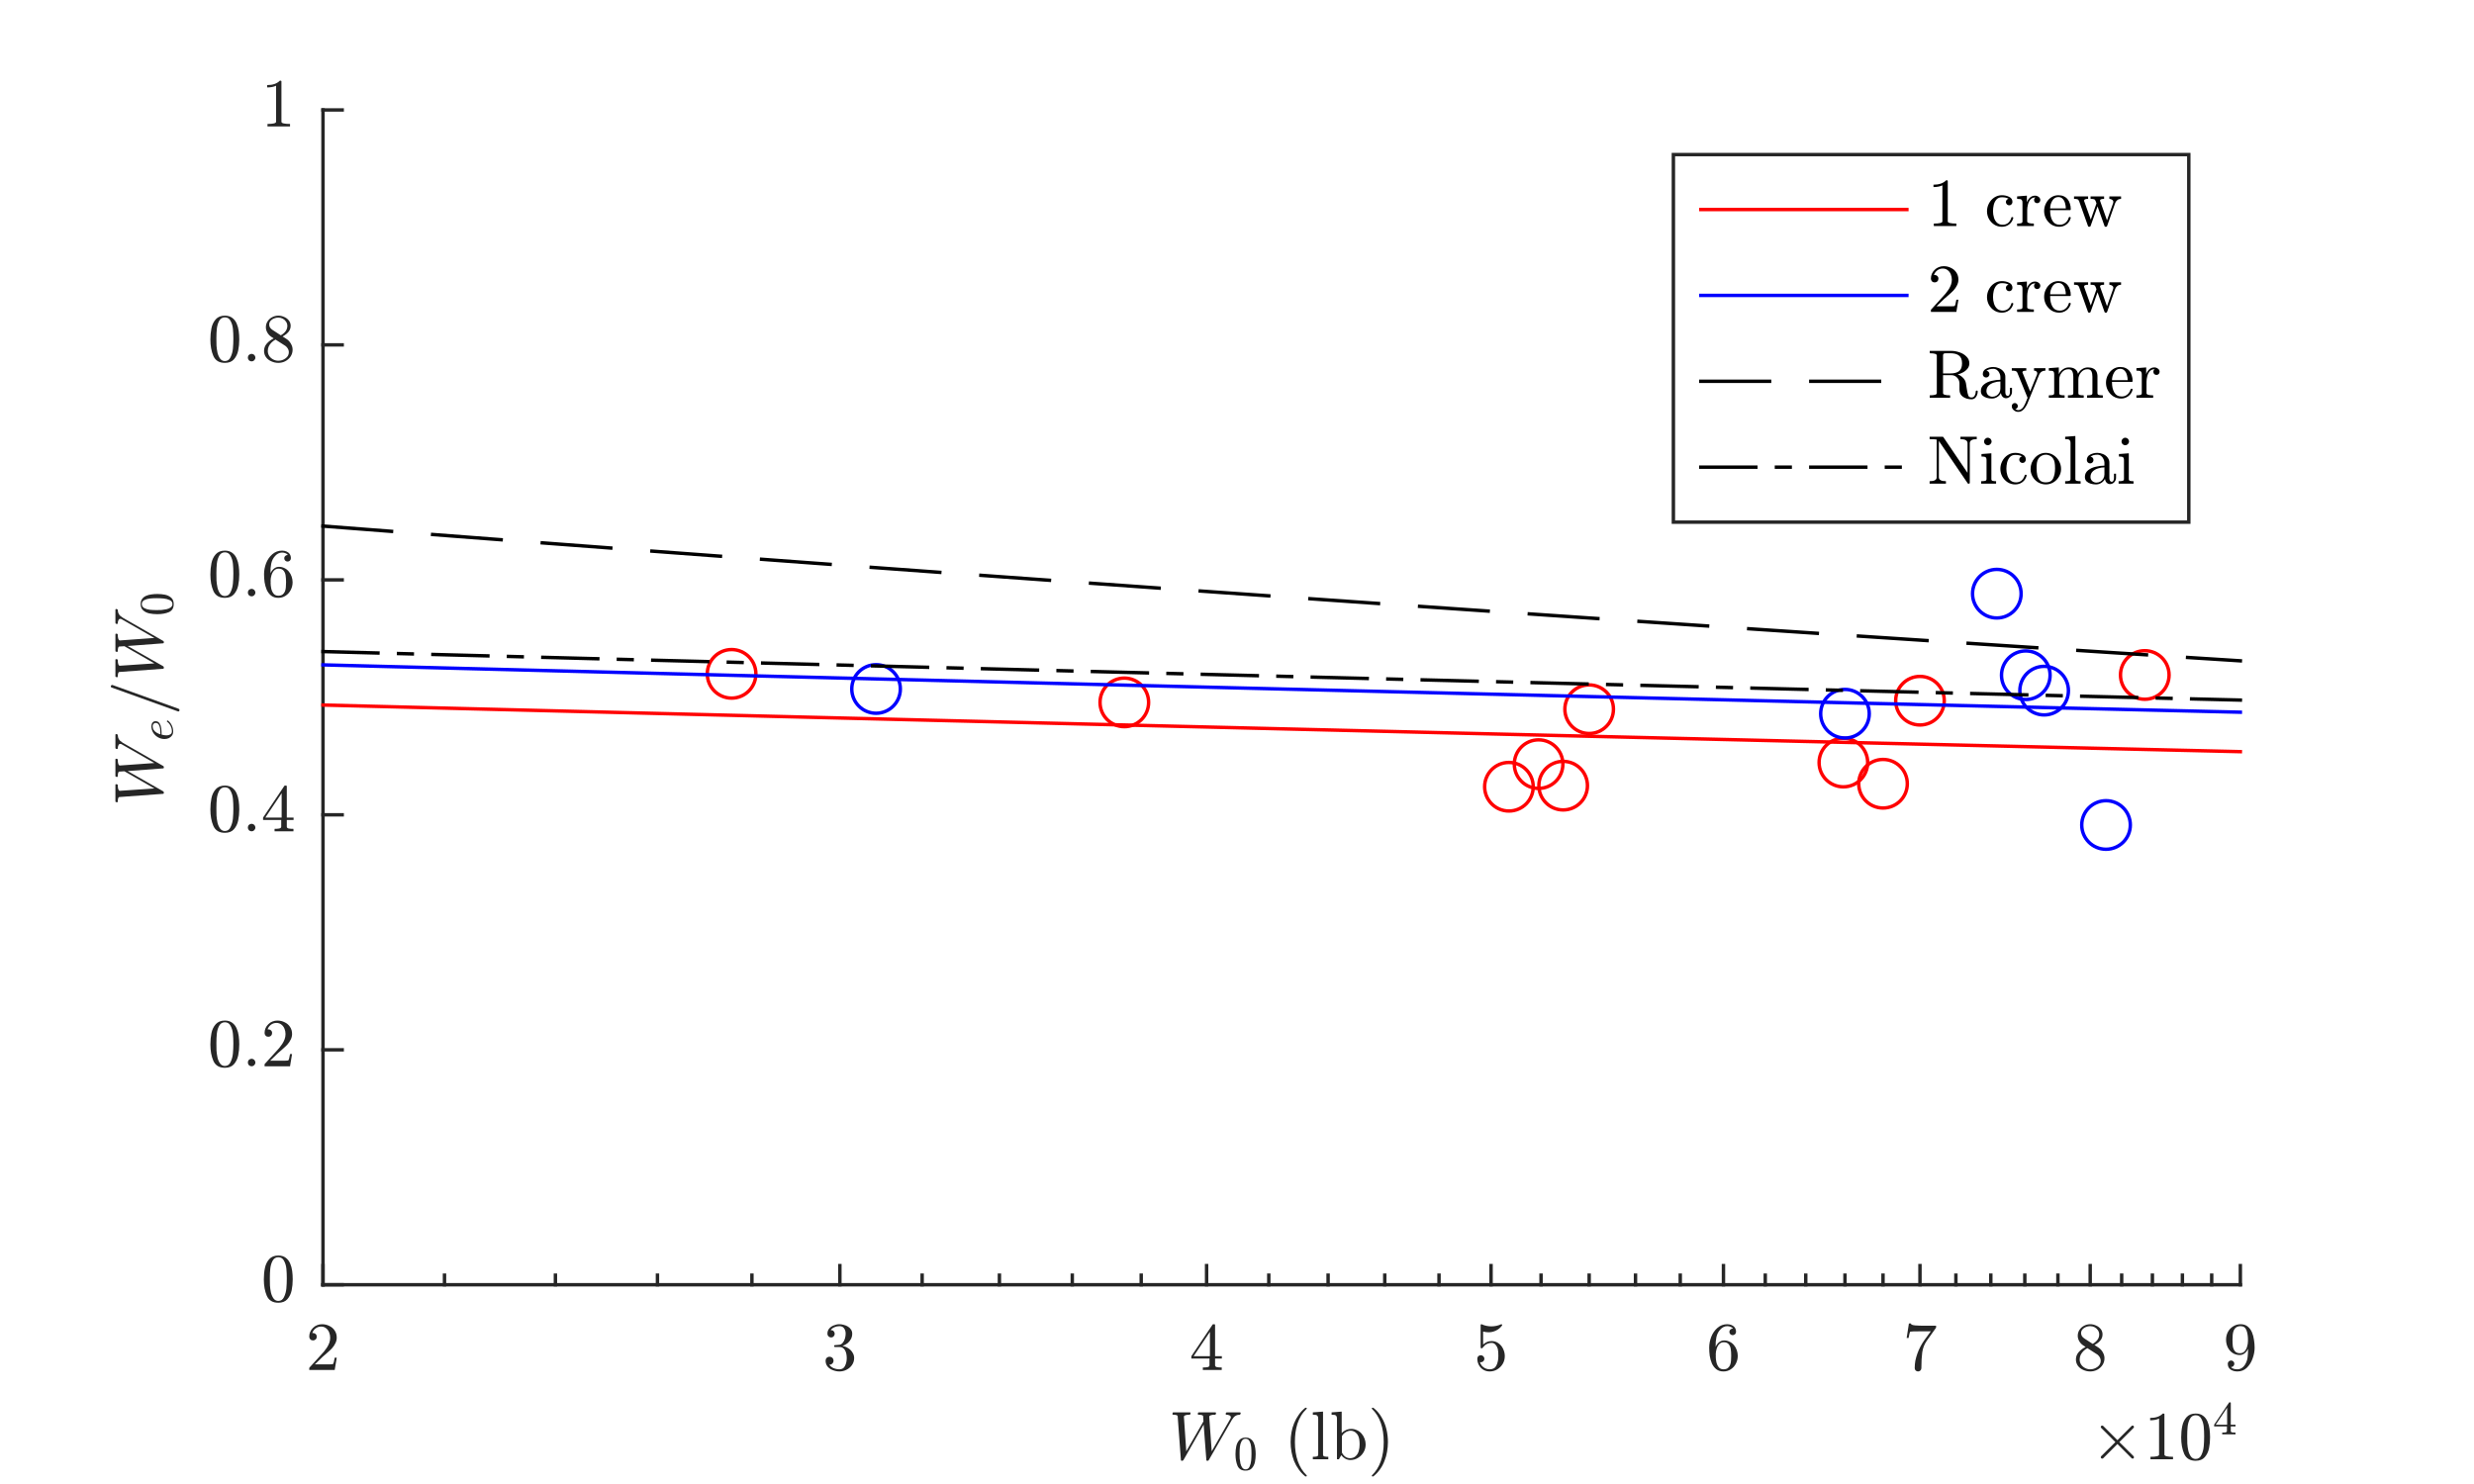 <?xml version="1.0"?>
<!DOCTYPE svg PUBLIC '-//W3C//DTD SVG 1.0//EN'
          'http://www.w3.org/TR/2001/REC-SVG-20010904/DTD/svg10.dtd'>
<svg xmlns:xlink="http://www.w3.org/1999/xlink" style="fill-opacity:1; color-rendering:auto; color-interpolation:auto; text-rendering:auto; stroke:black; stroke-linecap:square; stroke-miterlimit:10; shape-rendering:auto; stroke-opacity:1; fill:black; stroke-dasharray:none; font-weight:normal; stroke-width:1; font-family:'Dialog'; font-style:normal; stroke-linejoin:miter; font-size:12px; stroke-dashoffset:0; image-rendering:auto;" width="360" height="216" xmlns="http://www.w3.org/2000/svg"
><rect width="100%" height="100%" fill="#333333" stroke="none"/><!--Generated by the Batik Graphics2D SVG Generator--><defs id="genericDefs"
  /><g
  ><defs id="defs1"
    ><clipPath clipPathUnits="userSpaceOnUse" id="clipPath1"
      ><path d="M0 0 L360 0 L360 216 L0 216 L0 0 Z"
      /></clipPath
    ></defs
    ><g style="fill:white; stroke:white;"
    ><rect x="0" y="0" width="360" style="clip-path:url(#clipPath1); stroke:none;" height="216"
    /></g
    ><g style="fill:white; text-rendering:optimizeSpeed; color-rendering:optimizeSpeed; image-rendering:optimizeSpeed; shape-rendering:crispEdges; stroke:white; color-interpolation:sRGB;"
    ><rect x="0" width="360" height="216" y="0" style="stroke:none;"
      /><path style="stroke:none;" d="M47 187 L326 187 L326 16 L47 16 Z"
    /></g
    ><g style="fill:rgb(38,38,38); text-rendering:geometricPrecision; image-rendering:optimizeQuality; color-rendering:optimizeQuality; stroke-linejoin:round; stroke:rgb(38,38,38); color-interpolation:linearRGB; stroke-width:0.5;"
    ><line y2="187" style="fill:none;" x1="47" x2="326" y1="187"
      /><line y2="184.21" style="fill:none;" x1="47" x2="47" y1="187"
      /><line y2="184.21" style="fill:none;" x1="122.212" x2="122.212" y1="187"
      /><line y2="184.21" style="fill:none;" x1="175.576" x2="175.576" y1="187"
      /><line y2="184.21" style="fill:none;" x1="216.968" x2="216.968" y1="187"
      /><line y2="184.21" style="fill:none;" x1="250.788" x2="250.788" y1="187"
      /><line y2="184.21" style="fill:none;" x1="279.382" x2="279.382" y1="187"
      /><line y2="184.21" style="fill:none;" x1="304.152" x2="304.152" y1="187"
      /><line y2="184.21" style="fill:none;" x1="326" x2="326" y1="187"
      /><line y2="185.605" style="fill:none;" x1="64.68" x2="64.68" y1="187"
      /><line y2="185.605" style="fill:none;" x1="80.82" x2="80.82" y1="187"
      /><line y2="185.605" style="fill:none;" x1="95.668" x2="95.668" y1="187"
      /><line y2="185.605" style="fill:none;" x1="109.414" x2="109.414" y1="187"
      /><line y2="185.605" style="fill:none;" x1="134.184" x2="134.184" y1="187"
      /><line y2="185.605" style="fill:none;" x1="145.429" x2="145.429" y1="187"
      /><line y2="185.605" style="fill:none;" x1="156.032" x2="156.032" y1="187"
      /><line y2="185.605" style="fill:none;" x1="166.061" x2="166.061" y1="187"
      /><line y2="185.605" style="fill:none;" x1="184.626" x2="184.626" y1="187"
      /><line y2="185.605" style="fill:none;" x1="193.256" x2="193.256" y1="187"
      /><line y2="185.605" style="fill:none;" x1="201.501" x2="201.501" y1="187"
      /><line y2="185.605" style="fill:none;" x1="209.396" x2="209.396" y1="187"
      /><line y2="185.605" style="fill:none;" x1="224.243" x2="224.243" y1="187"
      /><line y2="185.605" style="fill:none;" x1="231.244" x2="231.244" y1="187"
      /><line y2="185.605" style="fill:none;" x1="237.99" x2="237.99" y1="187"
      /><line y2="185.605" style="fill:none;" x1="244.499" x2="244.499" y1="187"
      /><line y2="185.605" style="fill:none;" x1="256.87" x2="256.87" y1="187"
      /><line y2="185.605" style="fill:none;" x1="262.76" x2="262.76" y1="187"
      /><line y2="185.605" style="fill:none;" x1="268.468" x2="268.468" y1="187"
      /><line y2="185.605" style="fill:none;" x1="274.005" x2="274.005" y1="187"
      /><line y2="185.605" style="fill:none;" x1="284.608" x2="284.608" y1="187"
      /><line y2="185.605" style="fill:none;" x1="289.69" x2="289.69" y1="187"
      /><line y2="185.605" style="fill:none;" x1="294.637" x2="294.637" y1="187"
      /><line y2="185.605" style="fill:none;" x1="299.455" x2="299.455" y1="187"
      /><line y2="185.605" style="fill:none;" x1="308.732" x2="308.732" y1="187"
      /><line y2="185.605" style="fill:none;" x1="313.202" x2="313.202" y1="187"
      /><line y2="185.605" style="fill:none;" x1="317.567" x2="317.567" y1="187"
      /><line y2="185.605" style="fill:none;" x1="321.831" x2="321.831" y1="187"
    /></g
    ><g transform="translate(47,191)" style="font-size:10px; fill:rgb(38,38,38); text-rendering:geometricPrecision; image-rendering:optimizeQuality; color-rendering:optimizeQuality; font-family:'mwa_cmr10'; stroke:rgb(38,38,38); color-interpolation:linearRGB;"
    ><path style="stroke:none;" d="M-2 8.4 L-2 8.134 Q-2 8.103 -1.984 8.072 L-0.422 6.353 Q-0.078 5.978 0.141 5.728 Q0.359 5.463 0.578 5.134 Q0.797 4.791 0.922 4.447 Q1.047 4.088 1.047 3.697 Q1.047 3.291 0.891 2.916 Q0.734 2.541 0.438 2.322 Q0.141 2.087 -0.281 2.087 Q-0.719 2.087 -1.078 2.353 Q-1.422 2.619 -1.562 3.025 Q-1.516 3.025 -1.453 3.025 Q-1.219 3.025 -1.062 3.181 Q-0.906 3.322 -0.906 3.556 Q-0.906 3.791 -1.062 3.947 Q-1.219 4.103 -1.453 4.103 Q-1.688 4.103 -1.844 3.947 Q-2 3.775 -2 3.556 Q-2 3.181 -1.859 2.853 Q-1.719 2.525 -1.453 2.275 Q-1.188 2.009 -0.859 1.884 Q-0.516 1.744 -0.141 1.744 Q0.438 1.744 0.922 1.994 Q1.422 2.228 1.703 2.666 Q2 3.103 2 3.697 Q2 4.134 1.797 4.525 Q1.609 4.916 1.312 5.244 Q1.016 5.556 0.547 5.963 Q0.094 6.369 -0.062 6.494 L-1.188 7.588 L-0.234 7.588 Q0.484 7.588 0.953 7.588 Q1.438 7.572 1.453 7.541 Q1.578 7.416 1.703 6.619 L2 6.619 L1.703 8.4 L-2 8.4 Z"
    /></g
    ><g transform="translate(122.212,191)" style="font-size:10px; fill:rgb(38,38,38); text-rendering:geometricPrecision; image-rendering:optimizeQuality; color-rendering:optimizeQuality; font-family:'mwa_cmr10'; stroke:rgb(38,38,38); color-interpolation:linearRGB;"
    ><path style="stroke:none;" d="M-1.547 7.634 Q-1.312 7.963 -0.922 8.134 Q-0.516 8.306 -0.062 8.306 Q0.516 8.306 0.75 7.806 Q1 7.306 1 6.681 Q1 6.4 0.953 6.119 Q0.906 5.838 0.781 5.588 Q0.656 5.338 0.438 5.197 Q0.234 5.056 -0.078 5.056 L-0.734 5.056 Q-0.828 5.056 -0.828 4.963 L-0.828 4.869 Q-0.828 4.791 -0.734 4.791 L-0.188 4.744 Q0.156 4.744 0.391 4.478 Q0.625 4.213 0.734 3.837 Q0.844 3.462 0.844 3.119 Q0.844 2.65 0.609 2.337 Q0.391 2.025 -0.062 2.025 Q-0.453 2.025 -0.797 2.181 Q-1.141 2.322 -1.344 2.603 Q-1.328 2.603 -1.312 2.603 Q-1.297 2.603 -1.281 2.603 Q-1.047 2.603 -0.906 2.759 Q-0.75 2.916 -0.75 3.134 Q-0.75 3.353 -0.906 3.509 Q-1.047 3.666 -1.281 3.666 Q-1.5 3.666 -1.656 3.509 Q-1.812 3.353 -1.812 3.134 Q-1.812 2.697 -1.562 2.384 Q-1.297 2.072 -0.891 1.916 Q-0.484 1.744 -0.062 1.744 Q0.234 1.744 0.562 1.837 Q0.906 1.916 1.172 2.087 Q1.453 2.259 1.625 2.525 Q1.797 2.791 1.797 3.119 Q1.797 3.541 1.609 3.9 Q1.422 4.259 1.094 4.525 Q0.766 4.775 0.375 4.9 Q0.812 4.978 1.203 5.228 Q1.594 5.463 1.828 5.853 Q2.078 6.228 2.078 6.666 Q2.078 7.228 1.766 7.681 Q1.469 8.119 0.969 8.369 Q0.484 8.619 -0.062 8.619 Q-0.531 8.619 -1.016 8.431 Q-1.484 8.259 -1.781 7.916 Q-2.078 7.556 -2.078 7.056 Q-2.078 6.806 -1.922 6.65 Q-1.75 6.478 -1.5 6.478 Q-1.344 6.478 -1.203 6.556 Q-1.062 6.619 -1 6.759 Q-0.922 6.9 -0.922 7.056 Q-0.922 7.291 -1.094 7.463 Q-1.266 7.634 -1.5 7.634 L-1.547 7.634 Z"
    /></g
    ><g transform="translate(175.576,191)" style="font-size:10px; fill:rgb(38,38,38); text-rendering:geometricPrecision; image-rendering:optimizeQuality; color-rendering:optimizeQuality; font-family:'mwa_cmr10'; stroke:rgb(38,38,38); color-interpolation:linearRGB;"
    ><path style="stroke:none;" d="M-2.219 6.744 L-2.219 6.4 L0.875 1.791 Q0.906 1.744 0.969 1.744 L1.125 1.744 Q1.234 1.744 1.234 1.853 L1.234 6.4 L2.219 6.4 L2.219 6.744 L1.234 6.744 L1.234 7.728 Q1.234 7.931 1.516 7.994 Q1.812 8.041 2.203 8.041 L2.203 8.4 L-0.547 8.4 L-0.547 8.041 Q-0.172 8.041 0.125 7.994 Q0.422 7.931 0.422 7.728 L0.422 6.744 L-2.219 6.744 ZM-1.891 6.4 L0.484 6.4 L0.484 2.853 L-1.891 6.4 Z"
    /></g
    ><g transform="translate(216.968,191)" style="font-size:10px; fill:rgb(38,38,38); text-rendering:geometricPrecision; image-rendering:optimizeQuality; color-rendering:optimizeQuality; font-family:'mwa_cmr10'; stroke:rgb(38,38,38); color-interpolation:linearRGB;"
    ><path style="stroke:none;" d="M-1.625 7.259 Q-1.531 7.556 -1.328 7.806 Q-1.109 8.041 -0.812 8.181 Q-0.516 8.306 -0.203 8.306 Q0.516 8.306 0.781 7.744 Q1.062 7.181 1.062 6.384 Q1.062 6.025 1.047 5.791 Q1.031 5.556 0.984 5.338 Q0.891 4.994 0.656 4.728 Q0.422 4.463 0.094 4.463 Q-0.25 4.463 -0.5 4.572 Q-0.734 4.666 -0.891 4.806 Q-1.031 4.931 -1.156 5.088 Q-1.266 5.244 -1.297 5.244 L-1.406 5.244 Q-1.438 5.244 -1.484 5.213 Q-1.516 5.181 -1.516 5.15 L-1.516 1.822 Q-1.516 1.791 -1.484 1.775 Q-1.438 1.744 -1.406 1.744 L-1.375 1.744 Q-0.703 2.056 0.047 2.056 Q0.797 2.056 1.484 1.744 L1.516 1.744 Q1.547 1.744 1.578 1.775 Q1.609 1.791 1.609 1.822 L1.609 1.916 Q1.609 1.962 1.578 1.962 Q1.234 2.416 0.719 2.666 Q0.203 2.916 -0.344 2.916 Q-0.734 2.916 -1.156 2.806 L-1.156 4.697 Q-0.828 4.431 -0.578 4.322 Q-0.312 4.197 0.094 4.197 Q0.656 4.197 1.094 4.525 Q1.531 4.838 1.766 5.353 Q2 5.853 2 6.384 Q2 6.994 1.703 7.509 Q1.406 8.009 0.891 8.322 Q0.391 8.619 -0.203 8.619 Q-0.703 8.619 -1.125 8.369 Q-1.531 8.119 -1.766 7.697 Q-2 7.259 -2 6.775 Q-2 6.541 -1.859 6.4 Q-1.703 6.259 -1.484 6.259 Q-1.266 6.259 -1.125 6.416 Q-0.969 6.556 -0.969 6.775 Q-0.969 6.978 -1.125 7.134 Q-1.266 7.275 -1.484 7.275 Q-1.516 7.275 -1.562 7.275 Q-1.609 7.259 -1.625 7.259 Z"
    /></g
    ><g transform="translate(250.788,191)" style="font-size:10px; fill:rgb(38,38,38); text-rendering:geometricPrecision; image-rendering:optimizeQuality; color-rendering:optimizeQuality; font-family:'mwa_cmr10'; stroke:rgb(38,38,38); color-interpolation:linearRGB;"
    ><path style="stroke:none;" d="M0 8.619 Q-0.625 8.619 -1.047 8.291 Q-1.453 7.963 -1.688 7.447 Q-1.906 6.916 -2 6.338 Q-2.078 5.759 -2.078 5.166 Q-2.078 4.369 -1.781 3.587 Q-1.469 2.791 -0.875 2.275 Q-0.266 1.744 0.547 1.744 Q0.891 1.744 1.188 1.869 Q1.484 1.994 1.656 2.244 Q1.828 2.494 1.828 2.853 Q1.828 3.056 1.688 3.197 Q1.547 3.337 1.344 3.337 Q1.141 3.337 1 3.197 Q0.859 3.056 0.859 2.853 Q0.859 2.666 1 2.525 Q1.141 2.384 1.344 2.384 L1.391 2.384 Q1.266 2.197 1.031 2.119 Q0.797 2.025 0.547 2.025 Q0.25 2.025 -0.016 2.166 Q-0.266 2.291 -0.469 2.525 Q-0.672 2.744 -0.812 3.009 Q-0.953 3.275 -1.031 3.634 Q-1.094 3.978 -1.125 4.291 Q-1.141 4.588 -1.141 5.041 Q-0.969 4.634 -0.641 4.369 Q-0.312 4.103 0.094 4.103 Q0.531 4.103 0.891 4.291 Q1.266 4.463 1.531 4.791 Q1.797 5.103 1.938 5.525 Q2.078 5.931 2.078 6.353 Q2.078 6.931 1.812 7.463 Q1.547 7.994 1.062 8.306 Q0.594 8.619 0 8.619 ZM0 8.306 Q0.391 8.306 0.625 8.134 Q0.859 7.947 0.969 7.666 Q1.078 7.369 1.094 7.072 Q1.125 6.775 1.125 6.353 Q1.125 5.775 1.062 5.384 Q1.016 4.978 0.781 4.681 Q0.547 4.369 0.047 4.369 Q-0.359 4.369 -0.625 4.65 Q-0.875 4.916 -1 5.338 Q-1.125 5.759 -1.125 6.134 Q-1.125 6.275 -1.109 6.338 Q-1.109 6.353 -1.109 6.369 Q-1.109 6.369 -1.125 6.384 Q-1.125 6.822 -1.031 7.259 Q-0.938 7.697 -0.688 8.009 Q-0.438 8.306 0 8.306 Z"
    /></g
    ><g transform="translate(279.382,191)" style="font-size:10px; fill:rgb(38,38,38); text-rendering:geometricPrecision; image-rendering:optimizeQuality; color-rendering:optimizeQuality; font-family:'mwa_cmr10'; stroke:rgb(38,38,38); color-interpolation:linearRGB;"
    ><path style="stroke:none;" d="M-0.766 8.134 Q-0.766 7.588 -0.672 7.056 Q-0.562 6.525 -0.375 6.009 Q-0.188 5.478 0.078 4.978 Q0.344 4.478 0.656 4.041 L1.578 2.775 L0.438 2.775 Q-1.344 2.775 -1.406 2.822 Q-1.531 2.978 -1.656 3.744 L-1.938 3.744 L-1.609 1.634 L-1.312 1.634 L-1.312 1.666 Q-1.312 1.853 -0.703 1.916 Q-0.094 1.962 0.484 1.962 L2.344 1.962 L2.344 2.212 Q2.344 2.228 2.344 2.244 Q2.344 2.244 2.344 2.244 L0.969 4.181 Q0.453 4.931 0.328 5.853 Q0.203 6.775 0.203 8.134 Q0.203 8.338 0.062 8.478 Q-0.078 8.619 -0.281 8.619 Q-0.484 8.619 -0.625 8.478 Q-0.766 8.338 -0.766 8.134 Z"
    /></g
    ><g transform="translate(304.152,191)" style="font-size:10px; fill:rgb(38,38,38); text-rendering:geometricPrecision; image-rendering:optimizeQuality; color-rendering:optimizeQuality; font-family:'mwa_cmr10'; stroke:rgb(38,38,38); color-interpolation:linearRGB;"
    ><path style="stroke:none;" d="M-2.078 6.884 Q-2.078 6.275 -1.688 5.822 Q-1.281 5.353 -0.672 5.056 L-1.047 4.806 Q-1.375 4.588 -1.594 4.213 Q-1.812 3.837 -1.812 3.431 Q-1.812 2.947 -1.562 2.572 Q-1.312 2.181 -0.891 1.962 Q-0.469 1.744 0 1.744 Q0.438 1.744 0.844 1.931 Q1.266 2.103 1.531 2.447 Q1.797 2.775 1.797 3.244 Q1.797 3.572 1.641 3.869 Q1.484 4.15 1.203 4.384 Q0.938 4.603 0.625 4.775 L1.188 5.134 Q1.594 5.4 1.828 5.822 Q2.078 6.244 2.078 6.697 Q2.078 7.244 1.781 7.697 Q1.484 8.134 1 8.384 Q0.531 8.619 0 8.619 Q-0.516 8.619 -1 8.4 Q-1.484 8.197 -1.781 7.806 Q-2.078 7.4 -2.078 6.884 ZM-1.531 6.884 Q-1.531 7.275 -1.328 7.603 Q-1.109 7.931 -0.75 8.119 Q-0.391 8.306 0 8.306 Q0.578 8.306 1.047 7.963 Q1.531 7.619 1.531 7.056 Q1.531 6.869 1.453 6.681 Q1.375 6.494 1.234 6.338 Q1.109 6.181 0.938 6.088 L-0.406 5.228 Q-0.719 5.384 -0.984 5.65 Q-1.234 5.9 -1.391 6.213 Q-1.531 6.525 -1.531 6.884 ZM-0.844 3.822 L0.359 4.603 Q0.781 4.369 1.047 4.025 Q1.312 3.666 1.312 3.244 Q1.312 2.9 1.125 2.619 Q0.938 2.337 0.641 2.181 Q0.344 2.025 -0.016 2.025 Q-0.312 2.025 -0.625 2.15 Q-0.922 2.259 -1.125 2.494 Q-1.328 2.728 -1.328 3.041 Q-1.328 3.509 -0.844 3.822 Z"
    /></g
    ><g transform="translate(326,191)" style="font-size:10px; fill:rgb(38,38,38); text-rendering:geometricPrecision; image-rendering:optimizeQuality; color-rendering:optimizeQuality; font-family:'mwa_cmr10'; stroke:rgb(38,38,38); color-interpolation:linearRGB;"
    ><path style="stroke:none;" d="M-1.375 7.978 Q-1.094 8.306 -0.422 8.306 Q-0.031 8.306 0.297 8.056 Q0.625 7.791 0.797 7.416 Q1.016 6.978 1.062 6.509 Q1.125 6.025 1.125 5.306 Q0.953 5.713 0.625 5.978 Q0.312 6.228 -0.094 6.228 Q-0.672 6.228 -1.141 5.916 Q-1.594 5.603 -1.844 5.088 Q-2.078 4.572 -2.078 3.994 Q-2.078 3.384 -1.812 2.869 Q-1.531 2.353 -1.047 2.056 Q-0.562 1.744 0.047 1.744 Q0.656 1.744 1.062 2.072 Q1.469 2.4 1.688 2.916 Q1.906 3.431 1.984 4.025 Q2.078 4.603 2.078 5.166 Q2.078 5.931 1.781 6.744 Q1.5 7.541 0.938 8.088 Q0.375 8.619 -0.422 8.619 Q-1.016 8.619 -1.422 8.338 Q-1.828 8.056 -1.828 7.494 Q-1.828 7.291 -1.688 7.166 Q-1.547 7.025 -1.344 7.025 Q-1.141 7.025 -1.016 7.166 Q-0.875 7.291 -0.875 7.494 Q-0.875 7.697 -1.016 7.838 Q-1.156 7.978 -1.344 7.978 L-1.375 7.978 ZM-0.062 5.963 Q0.359 5.963 0.609 5.697 Q0.875 5.416 0.984 5.009 Q1.109 4.603 1.109 4.197 L1.109 3.994 L1.109 3.962 Q1.109 3.212 0.891 2.619 Q0.672 2.025 0.047 2.025 Q-0.344 2.025 -0.594 2.197 Q-0.844 2.369 -0.969 2.666 Q-1.078 2.947 -1.109 3.275 Q-1.141 3.603 -1.141 3.994 Q-1.141 4.556 -1.094 4.963 Q-1.031 5.353 -0.797 5.666 Q-0.547 5.963 -0.062 5.963 Z"
    /></g
    ><g transform="translate(186.5,204)" style="font-size:10px; fill:rgb(38,38,38); text-rendering:geometricPrecision; image-rendering:optimizeQuality; color-rendering:optimizeQuality; font-family:'mwa_cmmi10'; stroke:rgb(38,38,38); color-interpolation:linearRGB;"
    ><path style="stroke:none;" d="M-14.663 8.509 L-15.132 2.134 Q-15.163 1.994 -15.351 1.962 Q-15.538 1.916 -15.804 1.916 Q-15.898 1.916 -15.898 1.791 Q-15.866 1.666 -15.851 1.619 Q-15.835 1.572 -15.741 1.572 L-13.351 1.572 Q-13.257 1.572 -13.257 1.697 Q-13.288 1.916 -13.382 1.916 Q-14.179 1.916 -14.226 2.197 L-13.882 7.244 L-11.382 2.884 L-11.429 2.134 Q-11.46 1.994 -11.648 1.962 Q-11.835 1.916 -12.101 1.916 Q-12.21 1.916 -12.21 1.791 Q-12.179 1.666 -12.163 1.619 Q-12.132 1.572 -12.038 1.572 L-9.648 1.572 Q-9.554 1.572 -9.554 1.697 Q-9.554 1.728 -9.569 1.791 Q-9.585 1.837 -9.616 1.884 Q-9.632 1.916 -9.679 1.916 Q-10.491 1.916 -10.538 2.197 L-10.538 2.275 L-10.179 7.244 L-7.46 2.494 Q-7.398 2.4 -7.398 2.291 Q-7.398 2.087 -7.601 2.009 Q-7.804 1.916 -8.038 1.916 Q-8.148 1.916 -8.148 1.791 Q-8.116 1.712 -8.116 1.666 Q-8.101 1.619 -8.069 1.603 Q-8.038 1.572 -7.976 1.572 L-6.069 1.572 Q-5.96 1.572 -5.96 1.697 Q-5.976 1.728 -5.991 1.791 Q-6.007 1.853 -6.038 1.884 Q-6.054 1.916 -6.085 1.916 Q-6.804 1.916 -7.179 2.572 Q-7.21 2.603 -7.21 2.603 L-10.601 8.509 Q-10.648 8.619 -10.773 8.619 L-10.851 8.619 Q-10.96 8.619 -10.96 8.509 L-11.351 3.353 L-14.288 8.509 Q-14.366 8.619 -14.46 8.619 L-14.538 8.619 Q-14.663 8.619 -14.663 8.509 Z"
      /><path style="stroke:none;" d="M-5.25 10.056 Q-6.109 10.056 -6.422 9.353 Q-6.719 8.634 -6.719 7.666 Q-6.719 7.056 -6.609 6.525 Q-6.5 5.994 -6.172 5.619 Q-5.844 5.244 -5.25 5.244 Q-4.781 5.244 -4.5 5.462 Q-4.203 5.681 -4.047 6.041 Q-3.891 6.4 -3.844 6.806 Q-3.781 7.212 -3.781 7.666 Q-3.781 8.275 -3.891 8.806 Q-4 9.322 -4.328 9.697 Q-4.656 10.056 -5.25 10.056 ZM-5.25 9.869 Q-4.859 9.869 -4.672 9.478 Q-4.484 9.072 -4.438 8.587 Q-4.391 8.103 -4.391 7.556 Q-4.391 7.025 -4.438 6.587 Q-4.484 6.134 -4.672 5.775 Q-4.859 5.416 -5.25 5.416 Q-5.641 5.416 -5.844 5.791 Q-6.031 6.15 -6.078 6.587 Q-6.125 7.025 -6.125 7.556 Q-6.125 7.947 -6.109 8.291 Q-6.078 8.634 -6 9.009 Q-5.922 9.369 -5.734 9.619 Q-5.547 9.869 -5.25 9.869 Z"
      /><path style="stroke:none;" d="M3.427 10.884 Q2.88 10.447 2.474 9.869 Q2.068 9.306 1.802 8.65 Q1.552 8.009 1.427 7.306 Q1.302 6.603 1.302 5.9 Q1.302 5.181 1.427 4.478 Q1.552 3.775 1.818 3.134 Q2.083 2.478 2.49 1.916 Q2.896 1.337 3.427 0.916 Q3.427 0.9 3.49 0.9 L3.583 0.9 Q3.599 0.9 3.63 0.931 Q3.661 0.947 3.661 0.994 Q3.661 1.025 3.63 1.056 Q3.146 1.525 2.818 2.072 Q2.49 2.619 2.286 3.244 Q2.099 3.853 2.005 4.525 Q1.927 5.181 1.927 5.9 Q1.927 9.072 3.63 10.728 Q3.661 10.759 3.661 10.806 Q3.661 10.838 3.63 10.869 Q3.599 10.9 3.583 10.9 L3.49 10.9 Q3.427 10.9 3.427 10.884 Z"
      /><path style="stroke:none;" d="M4.535 8.4 L4.535 8.041 Q4.878 8.041 5.097 7.994 Q5.316 7.947 5.316 7.728 L5.316 2.478 Q5.316 2.212 5.222 2.103 Q5.144 1.978 4.988 1.947 Q4.847 1.916 4.535 1.916 L4.535 1.572 L6.019 1.462 L6.019 7.728 Q6.019 7.947 6.238 7.994 Q6.457 8.041 6.785 8.041 L6.785 8.4 L4.535 8.4 Z"
      /><path style="stroke:none;" d="M8.047 8.4 L8.047 2.478 Q8.047 2.212 7.953 2.103 Q7.875 1.978 7.719 1.947 Q7.578 1.916 7.266 1.916 L7.266 1.572 L8.734 1.462 L8.734 4.588 Q8.906 4.4 9.125 4.275 Q9.344 4.134 9.594 4.056 Q9.859 3.978 10.125 3.978 Q10.562 3.978 10.953 4.166 Q11.344 4.338 11.625 4.666 Q11.906 4.978 12.062 5.4 Q12.219 5.806 12.219 6.244 Q12.219 6.853 11.922 7.369 Q11.625 7.884 11.109 8.197 Q10.609 8.509 10 8.509 Q9.625 8.509 9.266 8.322 Q8.906 8.119 8.672 7.806 L8.328 8.4 L8.047 8.4 ZM8.766 7.416 Q8.938 7.791 9.25 8.025 Q9.562 8.244 9.938 8.244 Q10.453 8.244 10.766 7.947 Q11.094 7.65 11.219 7.197 Q11.344 6.744 11.344 6.244 Q11.344 5.4 11.125 4.963 Q11.031 4.759 10.859 4.603 Q10.703 4.431 10.484 4.338 Q10.281 4.244 10.047 4.244 Q9.656 4.244 9.312 4.463 Q8.969 4.666 8.766 5.025 L8.766 7.416 Z"
      /><path style="stroke:none;" d="M13.212 10.9 Q13.118 10.9 13.118 10.806 Q13.118 10.775 13.134 10.744 Q14.852 9.072 14.852 5.9 Q14.852 2.728 13.149 1.072 Q13.118 1.041 13.118 0.994 Q13.118 0.947 13.134 0.931 Q13.165 0.9 13.212 0.9 L13.306 0.9 Q13.321 0.9 13.352 0.916 Q14.071 1.478 14.54 2.291 Q15.024 3.103 15.243 4.025 Q15.462 4.947 15.462 5.9 Q15.462 6.603 15.337 7.291 Q15.227 7.978 14.962 8.634 Q14.712 9.306 14.306 9.869 Q13.899 10.447 13.352 10.884 Q13.321 10.9 13.306 10.9 L13.212 10.9 Z"
    /></g
    ><g transform="translate(326,204)" style="font-size:10px; fill:rgb(38,38,38); text-rendering:geometricPrecision; image-rendering:optimizeQuality; color-rendering:optimizeQuality; font-family:'mwb_cmsy10'; stroke:rgb(38,38,38); color-interpolation:linearRGB;"
    ><path style="stroke:none;" d="M-20.309 8.119 Q-20.309 8.041 -20.262 7.963 L-18.184 5.9 L-20.262 3.822 Q-20.309 3.775 -20.309 3.681 Q-20.309 3.619 -20.247 3.556 Q-20.184 3.494 -20.106 3.494 Q-20.044 3.494 -19.95 3.556 L-17.887 5.619 L-15.825 3.556 Q-15.747 3.494 -15.684 3.494 Q-15.59 3.494 -15.543 3.556 Q-15.481 3.603 -15.481 3.681 Q-15.481 3.775 -15.528 3.822 L-17.606 5.9 L-15.528 7.963 Q-15.481 8.041 -15.481 8.119 Q-15.481 8.197 -15.543 8.259 Q-15.59 8.306 -15.684 8.306 Q-15.747 8.306 -15.825 8.244 L-17.887 6.181 L-19.95 8.244 Q-20.028 8.306 -20.106 8.306 Q-20.184 8.306 -20.247 8.244 Q-20.309 8.181 -20.309 8.119 Z"
      /><path style="stroke:none;" d="M-13.078 8.4 L-13.078 8.041 Q-11.828 8.041 -11.828 7.728 L-11.828 2.478 Q-12.344 2.728 -13.125 2.728 L-13.125 2.384 Q-11.906 2.384 -11.281 1.744 L-11.141 1.744 Q-11.109 1.744 -11.078 1.775 Q-11.047 1.791 -11.047 1.822 L-11.047 7.728 Q-11.047 8.041 -9.797 8.041 L-9.797 8.4 L-13.078 8.4 Z"
      /><path style="stroke:none;" d="M-6.5 8.619 Q-7.719 8.619 -8.172 7.619 Q-8.609 6.603 -8.609 5.213 Q-8.609 4.338 -8.453 3.572 Q-8.297 2.806 -7.828 2.275 Q-7.344 1.744 -6.5 1.744 Q-5.844 1.744 -5.422 2.072 Q-5 2.384 -4.781 2.9 Q-4.562 3.4 -4.484 3.994 Q-4.406 4.572 -4.406 5.213 Q-4.406 6.072 -4.562 6.822 Q-4.719 7.572 -5.188 8.103 Q-5.641 8.619 -6.5 8.619 ZM-6.5 8.353 Q-5.938 8.353 -5.672 7.791 Q-5.391 7.213 -5.328 6.525 Q-5.266 5.838 -5.266 5.056 Q-5.266 4.291 -5.328 3.666 Q-5.391 3.025 -5.672 2.509 Q-5.938 1.994 -6.5 1.994 Q-7.062 1.994 -7.344 2.525 Q-7.609 3.041 -7.672 3.666 Q-7.734 4.291 -7.734 5.056 Q-7.734 5.603 -7.719 6.103 Q-7.688 6.588 -7.578 7.119 Q-7.453 7.65 -7.188 8.009 Q-6.922 8.353 -6.5 8.353 Z"
      /><path style="stroke:none;" d="M-3.812 3.615 L-3.812 3.365 L-1.641 0.146 Q-1.625 0.115 -1.562 0.115 L-1.469 0.115 Q-1.391 0.115 -1.391 0.193 L-1.391 3.365 L-0.703 3.365 L-0.703 3.615 L-1.391 3.615 L-1.391 4.302 Q-1.391 4.443 -1.188 4.49 Q-0.984 4.521 -0.703 4.521 L-0.703 4.771 L-2.641 4.771 L-2.641 4.521 Q-2.359 4.521 -2.156 4.49 Q-1.953 4.443 -1.953 4.302 L-1.953 3.615 L-3.812 3.615 ZM-3.578 3.365 L-1.922 3.365 L-1.922 0.896 L-3.578 3.365 Z"
    /></g
    ><g style="fill:rgb(38,38,38); text-rendering:geometricPrecision; image-rendering:optimizeQuality; color-rendering:optimizeQuality; stroke-linejoin:round; stroke:rgb(38,38,38); color-interpolation:linearRGB; stroke-width:0.5;"
    ><line y2="16" style="fill:none;" x1="47" x2="47" y1="187"
      /><line y2="187" style="fill:none;" x1="47" x2="49.79" y1="187"
      /><line y2="152.8" style="fill:none;" x1="47" x2="49.79" y1="152.8"
      /><line y2="118.6" style="fill:none;" x1="47" x2="49.79" y1="118.6"
      /><line y2="84.4" style="fill:none;" x1="47" x2="49.79" y1="84.4"
      /><line y2="50.2" style="fill:none;" x1="47" x2="49.79" y1="50.2"
      /><line y2="16" style="fill:none;" x1="47" x2="49.79" y1="16"
    /></g
    ><g transform="translate(43,187)" style="font-size:10px; fill:rgb(38,38,38); text-rendering:geometricPrecision; image-rendering:optimizeQuality; color-rendering:optimizeQuality; font-family:'mwa_cmr10'; stroke:rgb(38,38,38); color-interpolation:linearRGB;"
    ><path style="stroke:none;" d="M-2.5 2.619 Q-3.719 2.619 -4.172 1.619 Q-4.609 0.603 -4.609 -0.787 Q-4.609 -1.663 -4.453 -2.428 Q-4.297 -3.194 -3.828 -3.725 Q-3.344 -4.256 -2.5 -4.256 Q-1.844 -4.256 -1.422 -3.928 Q-1 -3.616 -0.781 -3.1 Q-0.562 -2.6 -0.484 -2.006 Q-0.406 -1.428 -0.406 -0.787 Q-0.406 0.072 -0.562 0.822 Q-0.719 1.572 -1.188 2.103 Q-1.641 2.619 -2.5 2.619 ZM-2.5 2.353 Q-1.938 2.353 -1.672 1.791 Q-1.391 1.212 -1.328 0.525 Q-1.266 -0.163 -1.266 -0.944 Q-1.266 -1.709 -1.328 -2.334 Q-1.391 -2.975 -1.672 -3.491 Q-1.938 -4.006 -2.5 -4.006 Q-3.062 -4.006 -3.344 -3.475 Q-3.609 -2.959 -3.672 -2.334 Q-3.734 -1.709 -3.734 -0.944 Q-3.734 -0.397 -3.719 0.103 Q-3.688 0.588 -3.578 1.119 Q-3.453 1.65 -3.188 2.009 Q-2.922 2.353 -2.5 2.353 Z"
    /></g
    ><g transform="translate(43,152.8)" style="font-size:10px; fill:rgb(38,38,38); text-rendering:geometricPrecision; image-rendering:optimizeQuality; color-rendering:optimizeQuality; font-family:'mwa_cmr10'; stroke:rgb(38,38,38); color-interpolation:linearRGB;"
    ><path style="stroke:none;" d="M-10.278 2.619 Q-11.497 2.619 -11.95 1.619 Q-12.387 0.603 -12.387 -0.787 Q-12.387 -1.663 -12.231 -2.428 Q-12.075 -3.194 -11.606 -3.725 Q-11.122 -4.256 -10.278 -4.256 Q-9.622 -4.256 -9.2 -3.928 Q-8.778 -3.616 -8.559 -3.1 Q-8.34 -2.6 -8.262 -2.006 Q-8.184 -1.428 -8.184 -0.787 Q-8.184 0.072 -8.34 0.822 Q-8.497 1.572 -8.965 2.103 Q-9.418 2.619 -10.278 2.619 ZM-10.278 2.353 Q-9.715 2.353 -9.45 1.791 Q-9.168 1.212 -9.106 0.525 Q-9.043 -0.163 -9.043 -0.944 Q-9.043 -1.709 -9.106 -2.334 Q-9.168 -2.975 -9.45 -3.491 Q-9.715 -4.006 -10.278 -4.006 Q-10.84 -4.006 -11.122 -3.475 Q-11.387 -2.959 -11.45 -2.334 Q-11.512 -1.709 -11.512 -0.944 Q-11.512 -0.397 -11.497 0.103 Q-11.465 0.588 -11.356 1.119 Q-11.231 1.65 -10.965 2.009 Q-10.7 2.353 -10.278 2.353 Z"
      /><path style="stroke:none;" d="M-6.934 1.853 Q-6.934 1.619 -6.778 1.462 Q-6.606 1.306 -6.387 1.306 Q-6.247 1.306 -6.122 1.384 Q-5.981 1.447 -5.918 1.587 Q-5.84 1.712 -5.84 1.853 Q-5.84 2.072 -6.012 2.244 Q-6.168 2.4 -6.387 2.4 Q-6.606 2.4 -6.778 2.244 Q-6.934 2.072 -6.934 1.853 Z"
      /><path style="stroke:none;" d="M-4.5 2.4 L-4.5 2.134 Q-4.5 2.103 -4.484 2.072 L-2.922 0.353 Q-2.578 -0.022 -2.359 -0.272 Q-2.141 -0.537 -1.922 -0.866 Q-1.703 -1.209 -1.578 -1.553 Q-1.453 -1.913 -1.453 -2.303 Q-1.453 -2.709 -1.609 -3.084 Q-1.766 -3.459 -2.062 -3.678 Q-2.359 -3.913 -2.781 -3.913 Q-3.219 -3.913 -3.578 -3.647 Q-3.922 -3.381 -4.062 -2.975 Q-4.016 -2.975 -3.953 -2.975 Q-3.719 -2.975 -3.562 -2.819 Q-3.406 -2.678 -3.406 -2.444 Q-3.406 -2.209 -3.562 -2.053 Q-3.719 -1.897 -3.953 -1.897 Q-4.188 -1.897 -4.344 -2.053 Q-4.5 -2.225 -4.5 -2.444 Q-4.5 -2.819 -4.359 -3.147 Q-4.219 -3.475 -3.953 -3.725 Q-3.688 -3.991 -3.359 -4.116 Q-3.016 -4.256 -2.641 -4.256 Q-2.062 -4.256 -1.578 -4.006 Q-1.078 -3.772 -0.797 -3.334 Q-0.5 -2.897 -0.5 -2.303 Q-0.5 -1.866 -0.703 -1.475 Q-0.891 -1.084 -1.188 -0.756 Q-1.484 -0.444 -1.953 -0.037 Q-2.406 0.369 -2.562 0.494 L-3.688 1.587 L-2.734 1.587 Q-2.016 1.587 -1.547 1.587 Q-1.062 1.572 -1.047 1.541 Q-0.922 1.416 -0.797 0.619 L-0.5 0.619 L-0.797 2.4 L-4.5 2.4 Z"
    /></g
    ><g transform="translate(43,118.6)" style="font-size:10px; fill:rgb(38,38,38); text-rendering:geometricPrecision; image-rendering:optimizeQuality; color-rendering:optimizeQuality; font-family:'mwa_cmr10'; stroke:rgb(38,38,38); color-interpolation:linearRGB;"
    ><path style="stroke:none;" d="M-10.278 2.619 Q-11.497 2.619 -11.95 1.619 Q-12.387 0.603 -12.387 -0.787 Q-12.387 -1.663 -12.231 -2.428 Q-12.075 -3.194 -11.606 -3.725 Q-11.122 -4.256 -10.278 -4.256 Q-9.622 -4.256 -9.2 -3.928 Q-8.778 -3.616 -8.559 -3.1 Q-8.34 -2.6 -8.262 -2.006 Q-8.184 -1.428 -8.184 -0.787 Q-8.184 0.072 -8.34 0.822 Q-8.497 1.572 -8.965 2.103 Q-9.418 2.619 -10.278 2.619 ZM-10.278 2.353 Q-9.715 2.353 -9.45 1.791 Q-9.168 1.212 -9.106 0.525 Q-9.043 -0.163 -9.043 -0.944 Q-9.043 -1.709 -9.106 -2.334 Q-9.168 -2.975 -9.45 -3.491 Q-9.715 -4.006 -10.278 -4.006 Q-10.84 -4.006 -11.122 -3.475 Q-11.387 -2.959 -11.45 -2.334 Q-11.512 -1.709 -11.512 -0.944 Q-11.512 -0.397 -11.497 0.103 Q-11.465 0.588 -11.356 1.119 Q-11.231 1.65 -10.965 2.009 Q-10.7 2.353 -10.278 2.353 Z"
      /><path style="stroke:none;" d="M-6.934 1.853 Q-6.934 1.619 -6.778 1.462 Q-6.606 1.306 -6.387 1.306 Q-6.247 1.306 -6.122 1.384 Q-5.981 1.447 -5.918 1.587 Q-5.84 1.712 -5.84 1.853 Q-5.84 2.072 -6.012 2.244 Q-6.168 2.4 -6.387 2.4 Q-6.606 2.4 -6.778 2.244 Q-6.934 2.072 -6.934 1.853 Z"
      /><path style="stroke:none;" d="M-4.719 0.744 L-4.719 0.4 L-1.625 -4.209 Q-1.594 -4.256 -1.531 -4.256 L-1.375 -4.256 Q-1.266 -4.256 -1.266 -4.147 L-1.266 0.4 L-0.281 0.4 L-0.281 0.744 L-1.266 0.744 L-1.266 1.728 Q-1.266 1.931 -0.984 1.994 Q-0.688 2.041 -0.297 2.041 L-0.297 2.4 L-3.047 2.4 L-3.047 2.041 Q-2.672 2.041 -2.375 1.994 Q-2.078 1.931 -2.078 1.728 L-2.078 0.744 L-4.719 0.744 ZM-4.391 0.4 L-2.016 0.4 L-2.016 -3.147 L-4.391 0.4 Z"
    /></g
    ><g transform="translate(43,84.4)" style="font-size:10px; fill:rgb(38,38,38); text-rendering:geometricPrecision; image-rendering:optimizeQuality; color-rendering:optimizeQuality; font-family:'mwa_cmr10'; stroke:rgb(38,38,38); color-interpolation:linearRGB;"
    ><path style="stroke:none;" d="M-10.278 2.619 Q-11.497 2.619 -11.95 1.619 Q-12.387 0.603 -12.387 -0.787 Q-12.387 -1.663 -12.231 -2.428 Q-12.075 -3.194 -11.606 -3.725 Q-11.122 -4.256 -10.278 -4.256 Q-9.622 -4.256 -9.2 -3.928 Q-8.778 -3.616 -8.559 -3.1 Q-8.34 -2.6 -8.262 -2.006 Q-8.184 -1.428 -8.184 -0.787 Q-8.184 0.072 -8.34 0.822 Q-8.497 1.572 -8.965 2.103 Q-9.418 2.619 -10.278 2.619 ZM-10.278 2.353 Q-9.715 2.353 -9.45 1.791 Q-9.168 1.212 -9.106 0.525 Q-9.043 -0.163 -9.043 -0.944 Q-9.043 -1.709 -9.106 -2.334 Q-9.168 -2.975 -9.45 -3.491 Q-9.715 -4.006 -10.278 -4.006 Q-10.84 -4.006 -11.122 -3.475 Q-11.387 -2.959 -11.45 -2.334 Q-11.512 -1.709 -11.512 -0.944 Q-11.512 -0.397 -11.497 0.103 Q-11.465 0.588 -11.356 1.119 Q-11.231 1.65 -10.965 2.009 Q-10.7 2.353 -10.278 2.353 Z"
      /><path style="stroke:none;" d="M-6.934 1.853 Q-6.934 1.619 -6.778 1.462 Q-6.606 1.306 -6.387 1.306 Q-6.247 1.306 -6.122 1.384 Q-5.981 1.447 -5.918 1.587 Q-5.84 1.712 -5.84 1.853 Q-5.84 2.072 -6.012 2.244 Q-6.168 2.4 -6.387 2.4 Q-6.606 2.4 -6.778 2.244 Q-6.934 2.072 -6.934 1.853 Z"
      /><path style="stroke:none;" d="M-2.5 2.619 Q-3.125 2.619 -3.547 2.291 Q-3.953 1.962 -4.188 1.447 Q-4.406 0.916 -4.5 0.338 Q-4.578 -0.241 -4.578 -0.834 Q-4.578 -1.631 -4.281 -2.413 Q-3.969 -3.209 -3.375 -3.725 Q-2.766 -4.256 -1.953 -4.256 Q-1.609 -4.256 -1.312 -4.131 Q-1.016 -4.006 -0.844 -3.756 Q-0.672 -3.506 -0.672 -3.147 Q-0.672 -2.944 -0.812 -2.803 Q-0.953 -2.663 -1.156 -2.663 Q-1.359 -2.663 -1.5 -2.803 Q-1.641 -2.944 -1.641 -3.147 Q-1.641 -3.334 -1.5 -3.475 Q-1.359 -3.616 -1.156 -3.616 L-1.109 -3.616 Q-1.234 -3.803 -1.469 -3.881 Q-1.703 -3.975 -1.953 -3.975 Q-2.25 -3.975 -2.516 -3.834 Q-2.766 -3.709 -2.969 -3.475 Q-3.172 -3.256 -3.312 -2.991 Q-3.453 -2.725 -3.531 -2.366 Q-3.594 -2.022 -3.625 -1.709 Q-3.641 -1.413 -3.641 -0.959 Q-3.469 -1.366 -3.141 -1.631 Q-2.812 -1.897 -2.406 -1.897 Q-1.969 -1.897 -1.609 -1.709 Q-1.234 -1.538 -0.969 -1.209 Q-0.703 -0.897 -0.562 -0.475 Q-0.422 -0.069 -0.422 0.353 Q-0.422 0.931 -0.688 1.462 Q-0.953 1.994 -1.438 2.306 Q-1.906 2.619 -2.5 2.619 ZM-2.5 2.306 Q-2.109 2.306 -1.875 2.134 Q-1.641 1.947 -1.531 1.666 Q-1.422 1.369 -1.406 1.072 Q-1.375 0.775 -1.375 0.353 Q-1.375 -0.225 -1.438 -0.616 Q-1.484 -1.022 -1.719 -1.319 Q-1.953 -1.631 -2.453 -1.631 Q-2.859 -1.631 -3.125 -1.35 Q-3.375 -1.084 -3.5 -0.662 Q-3.625 -0.241 -3.625 0.134 Q-3.625 0.275 -3.609 0.338 Q-3.609 0.353 -3.609 0.369 Q-3.609 0.369 -3.625 0.384 Q-3.625 0.822 -3.531 1.259 Q-3.438 1.697 -3.188 2.009 Q-2.938 2.306 -2.5 2.306 Z"
    /></g
    ><g transform="translate(43,50.2)" style="font-size:10px; fill:rgb(38,38,38); text-rendering:geometricPrecision; image-rendering:optimizeQuality; color-rendering:optimizeQuality; font-family:'mwa_cmr10'; stroke:rgb(38,38,38); color-interpolation:linearRGB;"
    ><path style="stroke:none;" d="M-10.278 2.619 Q-11.497 2.619 -11.95 1.619 Q-12.387 0.603 -12.387 -0.787 Q-12.387 -1.663 -12.231 -2.428 Q-12.075 -3.194 -11.606 -3.725 Q-11.122 -4.256 -10.278 -4.256 Q-9.622 -4.256 -9.2 -3.928 Q-8.778 -3.616 -8.559 -3.1 Q-8.34 -2.6 -8.262 -2.006 Q-8.184 -1.428 -8.184 -0.787 Q-8.184 0.072 -8.34 0.822 Q-8.497 1.572 -8.965 2.103 Q-9.418 2.619 -10.278 2.619 ZM-10.278 2.353 Q-9.715 2.353 -9.45 1.791 Q-9.168 1.212 -9.106 0.525 Q-9.043 -0.163 -9.043 -0.944 Q-9.043 -1.709 -9.106 -2.334 Q-9.168 -2.975 -9.45 -3.491 Q-9.715 -4.006 -10.278 -4.006 Q-10.84 -4.006 -11.122 -3.475 Q-11.387 -2.959 -11.45 -2.334 Q-11.512 -1.709 -11.512 -0.944 Q-11.512 -0.397 -11.497 0.103 Q-11.465 0.588 -11.356 1.119 Q-11.231 1.65 -10.965 2.009 Q-10.7 2.353 -10.278 2.353 Z"
      /><path style="stroke:none;" d="M-6.934 1.853 Q-6.934 1.619 -6.778 1.462 Q-6.606 1.306 -6.387 1.306 Q-6.247 1.306 -6.122 1.384 Q-5.981 1.447 -5.918 1.587 Q-5.84 1.712 -5.84 1.853 Q-5.84 2.072 -6.012 2.244 Q-6.168 2.4 -6.387 2.4 Q-6.606 2.4 -6.778 2.244 Q-6.934 2.072 -6.934 1.853 Z"
      /><path style="stroke:none;" d="M-4.578 0.884 Q-4.578 0.275 -4.188 -0.178 Q-3.781 -0.647 -3.172 -0.944 L-3.547 -1.194 Q-3.875 -1.413 -4.094 -1.788 Q-4.312 -2.163 -4.312 -2.569 Q-4.312 -3.053 -4.062 -3.428 Q-3.812 -3.819 -3.391 -4.037 Q-2.969 -4.256 -2.5 -4.256 Q-2.062 -4.256 -1.656 -4.069 Q-1.234 -3.897 -0.969 -3.553 Q-0.703 -3.225 -0.703 -2.756 Q-0.703 -2.428 -0.859 -2.131 Q-1.016 -1.85 -1.297 -1.616 Q-1.562 -1.397 -1.875 -1.225 L-1.312 -0.866 Q-0.906 -0.6 -0.672 -0.178 Q-0.422 0.244 -0.422 0.697 Q-0.422 1.244 -0.719 1.697 Q-1.016 2.134 -1.5 2.384 Q-1.969 2.619 -2.5 2.619 Q-3.016 2.619 -3.5 2.4 Q-3.984 2.197 -4.281 1.806 Q-4.578 1.4 -4.578 0.884 ZM-4.031 0.884 Q-4.031 1.275 -3.828 1.603 Q-3.609 1.931 -3.25 2.119 Q-2.891 2.306 -2.5 2.306 Q-1.922 2.306 -1.453 1.962 Q-0.969 1.619 -0.969 1.056 Q-0.969 0.869 -1.047 0.681 Q-1.125 0.494 -1.266 0.338 Q-1.391 0.181 -1.562 0.087 L-2.906 -0.772 Q-3.219 -0.616 -3.484 -0.35 Q-3.734 -0.1 -3.891 0.212 Q-4.031 0.525 -4.031 0.884 ZM-3.344 -2.178 L-2.141 -1.397 Q-1.719 -1.631 -1.453 -1.975 Q-1.188 -2.334 -1.188 -2.756 Q-1.188 -3.1 -1.375 -3.381 Q-1.562 -3.663 -1.859 -3.819 Q-2.156 -3.975 -2.516 -3.975 Q-2.812 -3.975 -3.125 -3.85 Q-3.422 -3.741 -3.625 -3.506 Q-3.828 -3.272 -3.828 -2.959 Q-3.828 -2.491 -3.344 -2.178 Z"
    /></g
    ><g transform="translate(43,16)" style="font-size:10px; fill:rgb(38,38,38); text-rendering:geometricPrecision; image-rendering:optimizeQuality; color-rendering:optimizeQuality; font-family:'mwa_cmr10'; stroke:rgb(38,38,38); color-interpolation:linearRGB;"
    ><path style="stroke:none;" d="M-4.078 2.4 L-4.078 2.041 Q-2.828 2.041 -2.828 1.728 L-2.828 -3.522 Q-3.344 -3.272 -4.125 -3.272 L-4.125 -3.616 Q-2.906 -3.616 -2.281 -4.256 L-2.141 -4.256 Q-2.109 -4.256 -2.078 -4.225 Q-2.047 -4.209 -2.047 -4.178 L-2.047 1.728 Q-2.047 2.041 -0.797 2.041 L-0.797 2.4 L-4.078 2.4 Z"
    /></g
    ><g transform="translate(27.222,101.5) rotate(-90)" style="font-size:10px; fill:rgb(38,38,38); text-rendering:geometricPrecision; image-rendering:optimizeQuality; color-rendering:optimizeQuality; font-family:'mwa_cmmi10'; stroke:rgb(38,38,38); color-interpolation:linearRGB;"
    ><path style="stroke:none;" d="M-14.043 -3.491 L-14.512 -9.866 Q-14.543 -10.006 -14.73 -10.037 Q-14.918 -10.084 -15.184 -10.084 Q-15.277 -10.084 -15.277 -10.209 Q-15.246 -10.334 -15.23 -10.381 Q-15.215 -10.428 -15.121 -10.428 L-12.73 -10.428 Q-12.637 -10.428 -12.637 -10.303 Q-12.668 -10.084 -12.762 -10.084 Q-13.559 -10.084 -13.605 -9.803 L-13.262 -4.756 L-10.762 -9.116 L-10.809 -9.866 Q-10.84 -10.006 -11.027 -10.037 Q-11.215 -10.084 -11.48 -10.084 Q-11.59 -10.084 -11.59 -10.209 Q-11.559 -10.334 -11.543 -10.381 Q-11.512 -10.428 -11.418 -10.428 L-9.027 -10.428 Q-8.934 -10.428 -8.934 -10.303 Q-8.934 -10.272 -8.949 -10.209 Q-8.965 -10.162 -8.996 -10.116 Q-9.012 -10.084 -9.059 -10.084 Q-9.871 -10.084 -9.918 -9.803 L-9.918 -9.725 L-9.559 -4.756 L-6.84 -9.506 Q-6.777 -9.6 -6.777 -9.709 Q-6.777 -9.912 -6.98 -9.991 Q-7.184 -10.084 -7.418 -10.084 Q-7.527 -10.084 -7.527 -10.209 Q-7.496 -10.287 -7.496 -10.334 Q-7.48 -10.381 -7.449 -10.397 Q-7.418 -10.428 -7.355 -10.428 L-5.449 -10.428 Q-5.34 -10.428 -5.34 -10.303 Q-5.355 -10.272 -5.371 -10.209 Q-5.387 -10.147 -5.418 -10.116 Q-5.434 -10.084 -5.465 -10.084 Q-6.184 -10.084 -6.559 -9.428 Q-6.59 -9.397 -6.59 -9.397 L-9.98 -3.491 Q-10.027 -3.381 -10.152 -3.381 L-10.23 -3.381 Q-10.34 -3.381 -10.34 -3.491 L-10.73 -8.647 L-13.668 -3.491 Q-13.746 -3.381 -13.84 -3.381 L-13.918 -3.381 Q-14.043 -3.381 -14.043 -3.491 Z"
      /><path style="stroke:none;" d="M-4.973 -2.022 Q-5.302 -2.022 -5.552 -2.194 Q-5.802 -2.366 -5.942 -2.663 Q-6.067 -2.959 -6.067 -3.288 Q-6.067 -3.788 -5.817 -4.225 Q-5.567 -4.663 -5.145 -4.928 Q-4.708 -5.194 -4.223 -5.194 Q-3.911 -5.194 -3.692 -5.038 Q-3.473 -4.881 -3.473 -4.584 Q-3.473 -4.194 -3.802 -3.991 Q-4.114 -3.803 -4.52 -3.756 Q-4.911 -3.709 -5.411 -3.709 L-5.427 -3.709 Q-5.536 -3.288 -5.536 -2.991 Q-5.536 -2.678 -5.395 -2.444 Q-5.255 -2.209 -4.958 -2.209 Q-4.536 -2.209 -4.161 -2.397 Q-3.77 -2.584 -3.536 -2.928 Q-3.505 -2.944 -3.473 -2.944 Q-3.442 -2.944 -3.411 -2.897 Q-3.364 -2.866 -3.364 -2.834 Q-3.364 -2.803 -3.38 -2.788 Q-3.645 -2.428 -4.083 -2.225 Q-4.505 -2.022 -4.973 -2.022 ZM-5.38 -3.881 Q-4.973 -3.881 -4.63 -3.913 Q-4.286 -3.959 -4.005 -4.1 Q-3.723 -4.256 -3.723 -4.584 Q-3.723 -4.709 -3.802 -4.803 Q-3.864 -4.913 -3.989 -4.959 Q-4.098 -5.006 -4.223 -5.006 Q-4.52 -5.006 -4.755 -4.85 Q-4.989 -4.694 -5.145 -4.428 Q-5.302 -4.178 -5.38 -3.881 Z"
      /><path style="stroke:none;" d="M-2.058 -1.303 Q-2.058 -1.334 -2.042 -1.334 L1.427 -10.975 Q1.442 -11.037 1.489 -11.069 Q1.552 -11.1 1.614 -11.1 Q1.692 -11.1 1.739 -11.037 Q1.802 -10.991 1.802 -10.897 L1.802 -10.866 L-1.667 -1.225 Q-1.73 -1.1 -1.855 -1.1 Q-1.948 -1.1 -2.011 -1.163 Q-2.058 -1.209 -2.058 -1.303 Z"
      /><path style="stroke:none;" d="M4.161 -3.491 L3.692 -9.866 Q3.661 -10.006 3.473 -10.037 Q3.286 -10.084 3.02 -10.084 Q2.927 -10.084 2.927 -10.209 Q2.958 -10.334 2.973 -10.381 Q2.989 -10.428 3.083 -10.428 L5.473 -10.428 Q5.567 -10.428 5.567 -10.303 Q5.536 -10.084 5.442 -10.084 Q4.645 -10.084 4.598 -9.803 L4.942 -4.756 L7.442 -9.116 L7.395 -9.866 Q7.364 -10.006 7.177 -10.037 Q6.989 -10.084 6.723 -10.084 Q6.614 -10.084 6.614 -10.209 Q6.645 -10.334 6.661 -10.381 Q6.692 -10.428 6.786 -10.428 L9.177 -10.428 Q9.27 -10.428 9.27 -10.303 Q9.27 -10.272 9.255 -10.209 Q9.239 -10.162 9.208 -10.116 Q9.192 -10.084 9.145 -10.084 Q8.333 -10.084 8.286 -9.803 L8.286 -9.725 L8.645 -4.756 L11.364 -9.506 Q11.427 -9.6 11.427 -9.709 Q11.427 -9.912 11.223 -9.991 Q11.02 -10.084 10.786 -10.084 Q10.677 -10.084 10.677 -10.209 Q10.708 -10.287 10.708 -10.334 Q10.723 -10.381 10.755 -10.397 Q10.786 -10.428 10.848 -10.428 L12.755 -10.428 Q12.864 -10.428 12.864 -10.303 Q12.848 -10.272 12.833 -10.209 Q12.817 -10.147 12.786 -10.116 Q12.77 -10.084 12.739 -10.084 Q12.02 -10.084 11.645 -9.428 Q11.614 -9.397 11.614 -9.397 L8.223 -3.491 Q8.177 -3.381 8.052 -3.381 L7.973 -3.381 Q7.864 -3.381 7.864 -3.491 L7.473 -8.647 L4.536 -3.491 Q4.458 -3.381 4.364 -3.381 L4.286 -3.381 Q4.161 -3.381 4.161 -3.491 Z"
      /><path style="stroke:none;" d="M13.574 -1.944 Q12.715 -1.944 12.402 -2.647 Q12.105 -3.366 12.105 -4.334 Q12.105 -4.944 12.215 -5.475 Q12.324 -6.006 12.652 -6.381 Q12.98 -6.756 13.574 -6.756 Q14.043 -6.756 14.324 -6.538 Q14.621 -6.319 14.777 -5.959 Q14.934 -5.6 14.98 -5.194 Q15.043 -4.788 15.043 -4.334 Q15.043 -3.725 14.934 -3.194 Q14.824 -2.678 14.496 -2.303 Q14.168 -1.944 13.574 -1.944 ZM13.574 -2.131 Q13.965 -2.131 14.152 -2.522 Q14.34 -2.928 14.387 -3.413 Q14.434 -3.897 14.434 -4.444 Q14.434 -4.975 14.387 -5.413 Q14.34 -5.866 14.152 -6.225 Q13.965 -6.584 13.574 -6.584 Q13.184 -6.584 12.98 -6.209 Q12.793 -5.85 12.746 -5.413 Q12.699 -4.975 12.699 -4.444 Q12.699 -4.053 12.715 -3.709 Q12.746 -3.366 12.824 -2.991 Q12.902 -2.631 13.09 -2.381 Q13.277 -2.131 13.574 -2.131 Z"
    /></g
    ><g transform="translate(163.604,102.234)" style="fill:red; text-rendering:geometricPrecision; image-rendering:optimizeQuality; color-rendering:optimizeQuality; stroke-linejoin:round; stroke:red; color-interpolation:linearRGB; stroke-width:0.5;"
    ><path style="stroke:none;" d="M0 -3.285 C1.815 -3.285 3.285 -1.815 3.285 0 L3.285 0 C3.285 1.815 1.815 3.285 -0 3.285 C-1.815 3.285 -3.285 1.815 -3.285 -0 C-3.285 -1.815 -1.815 -3.285 0 -3.285 ZM0 -3.785 C-2.091 -3.785 -3.785 -2.091 -3.785 -0 C-3.785 2.091 -2.091 3.785 -0 3.785 C2.091 3.785 3.785 2.091 3.785 0 L3.785 0 C3.785 -2.091 2.091 -3.785 0 -3.785 Z"
      /><path d="M0 -3.285 C1.815 -3.285 3.285 -1.815 3.285 0 L3.285 0 C3.285 1.815 1.815 3.285 -0 3.285 C-1.815 3.285 -3.285 1.815 -3.285 -0 C-3.285 -1.815 -1.815 -3.285 0 -3.285 ZM0 -3.785 C-2.091 -3.785 -3.785 -2.091 -3.785 -0 C-3.785 2.091 -2.091 3.785 -0 3.785 C2.091 3.785 3.785 2.091 3.785 0 L3.785 0 C3.785 -2.091 2.091 -3.785 0 -3.785 Z" style="stroke:none;" transform="translate(110.401,11.839)"
      /><path d="M0 -3.285 C1.815 -3.285 3.285 -1.815 3.285 0 L3.285 0 C3.285 1.815 1.815 3.285 -0 3.285 C-1.815 3.285 -3.285 1.815 -3.285 -0 C-3.285 -1.815 -1.815 -3.285 0 -3.285 ZM0 -3.785 C-2.091 -3.785 -3.785 -2.091 -3.785 -0 C-3.785 2.091 -2.091 3.785 -0 3.785 C2.091 3.785 3.785 2.091 3.785 0 L3.785 0 C3.785 -2.091 2.091 -3.785 0 -3.785 Z" style="stroke:none;" transform="translate(55.965,12.277)"
      /><path d="M0 -3.285 C1.815 -3.285 3.285 -1.815 3.285 0 L3.285 0 C3.285 1.815 1.815 3.285 -0 3.285 C-1.815 3.285 -3.285 1.815 -3.285 -0 C-3.285 -1.815 -1.815 -3.285 0 -3.285 ZM0 -3.785 C-2.091 -3.785 -3.785 -2.091 -3.785 -0 C-3.785 2.091 -2.091 3.785 -0 3.785 C2.091 3.785 3.785 2.091 3.785 0 L3.785 0 C3.785 -2.091 2.091 -3.785 0 -3.785 Z" style="stroke:none;" transform="translate(60.282,8.986)"
      /><path d="M0 -3.285 C1.815 -3.285 3.285 -1.815 3.285 0 L3.285 0 C3.285 1.815 1.815 3.285 -0 3.285 C-1.815 3.285 -3.285 1.815 -3.285 -0 C-3.285 -1.815 -1.815 -3.285 0 -3.285 ZM0 -3.785 C-2.091 -3.785 -3.785 -2.091 -3.785 -0 C-3.785 2.091 -2.091 3.785 -0 3.785 C2.091 3.785 3.785 2.091 3.785 0 L3.785 0 C3.785 -2.091 2.091 -3.785 0 -3.785 Z" style="stroke:none;" transform="translate(-57.148,-4.156)"
      /><path d="M0 -3.285 C1.815 -3.285 3.285 -1.815 3.285 0 L3.285 0 C3.285 1.815 1.815 3.285 -0 3.285 C-1.815 3.285 -3.285 1.815 -3.285 -0 C-3.285 -1.815 -1.815 -3.285 0 -3.285 ZM0 -3.785 C-2.091 -3.785 -3.785 -2.091 -3.785 -0 C-3.785 2.091 -2.091 3.785 -0 3.785 C2.091 3.785 3.785 2.091 3.785 0 L3.785 0 C3.785 -2.091 2.091 -3.785 0 -3.785 Z" style="stroke:none;" transform="translate(115.778,-0.246)"
      /><path d="M0 -3.285 C1.815 -3.285 3.285 -1.815 3.285 0 L3.285 0 C3.285 1.815 1.815 3.285 -0 3.285 C-1.815 3.285 -3.285 1.815 -3.285 -0 C-3.285 -1.815 -1.815 -3.285 0 -3.285 ZM0 -3.785 C-2.091 -3.785 -3.785 -2.091 -3.785 -0 C-3.785 2.091 -2.091 3.785 -0 3.785 C2.091 3.785 3.785 2.091 3.785 0 L3.785 0 C3.785 -2.091 2.091 -3.785 0 -3.785 Z" style="stroke:none;" transform="translate(67.64,0.992)"
      /><path d="M0 -3.285 C1.815 -3.285 3.285 -1.815 3.285 0 L3.285 0 C3.285 1.815 1.815 3.285 -0 3.285 C-1.815 3.285 -3.285 1.815 -3.285 -0 C-3.285 -1.815 -1.815 -3.285 0 -3.285 ZM0 -3.785 C-2.091 -3.785 -3.785 -2.091 -3.785 -0 C-3.785 2.091 -2.091 3.785 -0 3.785 C2.091 3.785 3.785 2.091 3.785 0 L3.785 0 C3.785 -2.091 2.091 -3.785 0 -3.785 Z" style="stroke:none;" transform="translate(63.857,12.119)"
      /><path d="M0 -3.285 C1.815 -3.285 3.285 -1.815 3.285 0 L3.285 0 C3.285 1.815 1.815 3.285 -0 3.285 C-1.815 3.285 -3.285 1.815 -3.285 -0 C-3.285 -1.815 -1.815 -3.285 0 -3.285 ZM0 -3.785 C-2.091 -3.785 -3.785 -2.091 -3.785 -0 C-3.785 2.091 -2.091 3.785 -0 3.785 C2.091 3.785 3.785 2.091 3.785 0 L3.785 0 C3.785 -2.091 2.091 -3.785 0 -3.785 Z" style="stroke:none;" transform="translate(104.633,8.758)"
      /><path d="M0 -3.285 C1.815 -3.285 3.285 -1.815 3.285 0 L3.285 0 C3.285 1.815 1.815 3.285 -0 3.285 C-1.815 3.285 -3.285 1.815 -3.285 -0 C-3.285 -1.815 -1.815 -3.285 0 -3.285 ZM0 -3.785 C-2.091 -3.785 -3.785 -2.091 -3.785 -0 C-3.785 2.091 -2.091 3.785 -0 3.785 C2.091 3.785 3.785 2.091 3.785 0 L3.785 0 C3.785 -2.091 2.091 -3.785 0 -3.785 Z" style="stroke:none;" transform="translate(148.49,-3.99)"
      /><path d="M0 -3.285 C1.815 -3.285 3.285 -1.815 3.285 0 L3.285 0 C3.285 1.815 1.815 3.285 -0 3.285 C-1.815 3.285 -3.285 1.815 -3.285 -0 C-3.285 -1.815 -1.815 -3.285 0 -3.285 ZM0 -3.785 C-2.091 -3.785 -3.785 -2.091 -3.785 -0 C-3.785 2.091 -2.091 3.785 -0 3.785 C2.091 3.785 3.785 2.091 3.785 0 L3.785 0 C3.785 -2.091 2.091 -3.785 0 -3.785 Z" style="fill:blue; stroke:none;" transform="translate(142.852,17.844)"
      /><path d="M0 -3.285 C1.815 -3.285 3.285 -1.815 3.285 0 L3.285 0 C3.285 1.815 1.815 3.285 -0 3.285 C-1.815 3.285 -3.285 1.815 -3.285 -0 C-3.285 -1.815 -1.815 -3.285 0 -3.285 ZM0 -3.785 C-2.091 -3.785 -3.785 -2.091 -3.785 -0 C-3.785 2.091 -2.091 3.785 -0 3.785 C2.091 3.785 3.785 2.091 3.785 0 L3.785 0 C3.785 -2.091 2.091 -3.785 0 -3.785 Z" style="fill:blue; stroke:none;" transform="translate(126.961,-15.822)"
      /><path d="M0 -3.285 C1.815 -3.285 3.285 -1.815 3.285 0 L3.285 0 C3.285 1.815 1.815 3.285 -0 3.285 C-1.815 3.285 -3.285 1.815 -3.285 -0 C-3.285 -1.815 -1.815 -3.285 0 -3.285 ZM0 -3.785 C-2.091 -3.785 -3.785 -2.091 -3.785 -0 C-3.785 2.091 -2.091 3.785 -0 3.785 C2.091 3.785 3.785 2.091 3.785 0 L3.785 0 C3.785 -2.091 2.091 -3.785 0 -3.785 Z" style="fill:blue; stroke:none;" transform="translate(104.863,1.647)"
      /><path d="M0 -3.285 C1.815 -3.285 3.285 -1.815 3.285 0 L3.285 0 C3.285 1.815 1.815 3.285 -0 3.285 C-1.815 3.285 -3.285 1.815 -3.285 -0 C-3.285 -1.815 -1.815 -3.285 0 -3.285 ZM0 -3.785 C-2.091 -3.785 -3.785 -2.091 -3.785 -0 C-3.785 2.091 -2.091 3.785 -0 3.785 C2.091 3.785 3.785 2.091 3.785 0 L3.785 0 C3.785 -2.091 2.091 -3.785 0 -3.785 Z" style="fill:blue; stroke:none;" transform="translate(-36.125,-1.953)"
      /><path d="M0 -3.285 C1.815 -3.285 3.285 -1.815 3.285 0 L3.285 0 C3.285 1.815 1.815 3.285 -0 3.285 C-1.815 3.285 -3.285 1.815 -3.285 -0 C-3.285 -1.815 -1.815 -3.285 0 -3.285 ZM0 -3.785 C-2.091 -3.785 -3.785 -2.091 -3.785 -0 C-3.785 2.091 -2.091 3.785 -0 3.785 C2.091 3.785 3.785 2.091 3.785 0 L3.785 0 C3.785 -2.091 2.091 -3.785 0 -3.785 Z" style="fill:blue; stroke:none;" transform="translate(131.177,-3.955)"
      /><path d="M0 -3.285 C1.815 -3.285 3.285 -1.815 3.285 0 L3.285 0 C3.285 1.815 1.815 3.285 -0 3.285 C-1.815 3.285 -3.285 1.815 -3.285 -0 C-3.285 -1.815 -1.815 -3.285 0 -3.285 ZM0 -3.785 C-2.091 -3.785 -3.785 -2.091 -3.785 -0 C-3.785 2.091 -2.091 3.785 -0 3.785 C2.091 3.785 3.785 2.091 3.785 0 L3.785 0 C3.785 -2.091 2.091 -3.785 0 -3.785 Z" style="fill:blue; stroke:none;" transform="translate(133.845,-1.71)"
      /><path d="M47 102.62 L53.445 102.783 L59.673 102.94 L65.699 103.093 L71.535 103.24 L77.193 103.382 L82.684 103.52 L88.017 103.653 L93.201 103.783 L98.244 103.909 L103.153 104.032 L107.936 104.151 L112.599 104.267 L117.147 104.38 L121.586 104.49 L125.922 104.597 L130.159 104.702 L134.301 104.805 L138.352 104.905 L142.317 105.002 L146.199 105.098 L150.002 105.191 L153.728 105.283 L157.38 105.373 L160.962 105.46 L164.477 105.546 L167.925 105.631 L171.311 105.714 L174.637 105.795 L177.903 105.874 L181.113 105.953 L184.269 106.029 L187.372 106.105 L190.423 106.179 L193.426 106.252 L196.38 106.324 L199.288 106.394 L202.152 106.463 L204.971 106.532 L207.749 106.599 L210.486 106.665 L213.182 106.73 L215.84 106.794 L218.461 106.857 L221.045 106.919 L223.594 106.981 L226.108 107.041 L228.588 107.101 L231.036 107.159 L233.452 107.217 L235.836 107.275 L238.191 107.331 L240.516 107.387 L242.812 107.442 L245.08 107.496 L247.321 107.549 L249.535 107.602 L251.722 107.654 L253.885 107.706 L256.022 107.757 L258.135 107.807 L260.224 107.857 L262.291 107.906 L264.334 107.954 L266.355 108.002 L268.354 108.05 L270.332 108.097 L272.289 108.143 L274.226 108.189 L276.142 108.234 L278.039 108.279 L279.917 108.324 L281.776 108.368 L283.616 108.411 L285.439 108.454 L287.243 108.497 L289.031 108.539 L290.801 108.581 L292.555 108.622 L294.292 108.663 L296.013 108.703 L297.718 108.743 L299.407 108.783 L301.082 108.823 L302.741 108.862 L304.386 108.9 L306.016 108.938 L307.632 108.976 L309.234 109.014 L310.822 109.051 L312.397 109.088 L313.959 109.124 L315.507 109.161 L317.043 109.197 L318.566 109.232 L320.077 109.267 L321.576 109.302 L323.062 109.337 L324.537 109.372 L326 109.406" style="fill:none; fill-rule:evenodd; stroke-linecap:butt;" transform="translate(-163.604,-102.234)"
      /><path transform="translate(-163.604,-102.234)" style="fill:none; fill-rule:evenodd; stroke-linecap:butt; stroke:blue;" d="M47 96.774 L53.445 96.939 L59.673 97.099 L65.699 97.253 L71.535 97.402 L77.193 97.546 L82.684 97.686 L88.017 97.821 L93.201 97.953 L98.244 98.081 L103.153 98.205 L107.936 98.326 L112.599 98.443 L117.147 98.558 L121.586 98.67 L125.922 98.778 L130.159 98.885 L134.301 98.989 L138.352 99.09 L142.317 99.189 L146.199 99.286 L150.002 99.381 L153.728 99.474 L157.38 99.565 L160.962 99.654 L164.477 99.742 L167.925 99.827 L171.311 99.911 L174.637 99.994 L177.903 100.075 L181.113 100.154 L184.269 100.232 L187.372 100.309 L190.423 100.384 L193.426 100.458 L196.38 100.531 L199.288 100.602 L202.152 100.673 L204.971 100.742 L207.749 100.81 L210.486 100.877 L213.182 100.944 L215.84 101.009 L218.461 101.073 L221.045 101.136 L223.594 101.198 L226.108 101.26 L228.588 101.32 L231.036 101.38 L233.452 101.439 L235.836 101.497 L238.191 101.554 L240.516 101.611 L242.812 101.666 L245.08 101.722 L247.321 101.776 L249.535 101.83 L251.722 101.883 L253.885 101.935 L256.022 101.987 L258.135 102.038 L260.224 102.088 L262.291 102.138 L264.334 102.188 L266.355 102.237 L268.354 102.285 L270.332 102.332 L272.289 102.38 L274.226 102.426 L276.142 102.472 L278.039 102.518 L279.917 102.563 L281.776 102.608 L283.616 102.652 L285.439 102.696 L287.243 102.739 L289.031 102.782 L290.801 102.825 L292.555 102.867 L294.292 102.908 L296.013 102.949 L297.718 102.99 L299.407 103.031 L301.082 103.071 L302.741 103.11 L304.386 103.15 L306.016 103.188 L307.632 103.227 L309.234 103.265 L310.822 103.303 L312.397 103.341 L313.959 103.378 L315.507 103.415 L317.043 103.451 L318.566 103.487 L320.077 103.523 L321.576 103.559 L323.062 103.594 L324.537 103.629 L326 103.664"
    /></g
    ><g style="stroke-linecap:butt; text-rendering:geometricPrecision; image-rendering:optimizeQuality; color-rendering:optimizeQuality; stroke-linejoin:bevel; stroke-dasharray:10,6; color-interpolation:linearRGB; stroke-width:0.5; stroke-miterlimit:1;"
    ><path d="M47 76.572 L53.445 77.07 L59.673 77.549 L65.699 78.01 L71.535 78.455 L77.193 78.884 L82.684 79.3 L88.017 79.701 L93.201 80.091 L98.244 80.468 L103.153 80.834 L107.936 81.189 L112.599 81.534 L117.147 81.87 L121.586 82.196 L125.922 82.514 L130.159 82.824 L134.301 83.126 L138.352 83.421 L142.317 83.708 L146.199 83.989 L150.002 84.263 L153.728 84.531 L157.38 84.793 L160.962 85.049 L164.477 85.3 L167.925 85.545 L171.311 85.786 L174.637 86.021 L177.903 86.252 L181.113 86.479 L184.269 86.701 L187.372 86.918 L190.423 87.132 L193.426 87.342 L196.38 87.548 L199.288 87.751 L202.152 87.95 L204.971 88.145 L207.749 88.338 L210.486 88.527 L213.182 88.713 L215.84 88.895 L218.461 89.076 L221.045 89.253 L223.594 89.427 L226.108 89.599 L228.588 89.768 L231.036 89.935 L233.452 90.099 L235.836 90.261 L238.191 90.42 L240.516 90.577 L242.812 90.732 L245.08 90.885 L247.321 91.036 L249.535 91.185 L251.722 91.332 L253.885 91.477 L256.022 91.62 L258.135 91.761 L260.224 91.9 L262.291 92.038 L264.334 92.174 L266.355 92.308 L268.354 92.44 L270.332 92.571 L272.289 92.701 L274.226 92.829 L276.142 92.955 L278.039 93.08 L279.917 93.204 L281.776 93.326 L283.616 93.446 L285.439 93.566 L287.243 93.684 L289.031 93.801 L290.801 93.916 L292.555 94.031 L294.292 94.144 L296.013 94.256 L297.718 94.366 L299.407 94.476 L301.082 94.585 L302.741 94.692 L304.386 94.798 L306.016 94.904 L307.632 95.008 L309.234 95.111 L310.822 95.213 L312.397 95.314 L313.959 95.415 L315.507 95.514 L317.043 95.613 L318.566 95.71 L320.077 95.807 L321.576 95.902 L323.062 95.997 L324.537 96.091 L326 96.184" style="fill:none; fill-rule:evenodd;"
      /><path d="M47 94.836 L53.445 95.006 L59.673 95.169 L65.699 95.327 L71.535 95.48 L77.193 95.628 L82.684 95.771 L88.017 95.91 L93.201 96.045 L98.244 96.176 L103.153 96.303 L107.936 96.427 L112.599 96.548 L117.147 96.665 L121.586 96.78 L125.922 96.891 L130.159 97 L134.301 97.107 L138.352 97.211 L142.317 97.312 L146.199 97.412 L150.002 97.509 L153.728 97.604 L157.38 97.698 L160.962 97.789 L164.477 97.879 L167.925 97.966 L171.311 98.052 L174.637 98.137 L177.903 98.22 L181.113 98.301 L184.269 98.381 L187.372 98.46 L190.423 98.537 L193.426 98.613 L196.38 98.687 L199.288 98.76 L202.152 98.833 L204.971 98.904 L207.749 98.974 L210.486 99.042 L213.182 99.11 L215.84 99.177 L218.461 99.243 L221.045 99.307 L223.594 99.371 L226.108 99.434 L228.588 99.496 L231.036 99.557 L233.452 99.618 L235.836 99.677 L238.191 99.736 L240.516 99.794 L242.812 99.851 L245.08 99.907 L247.321 99.963 L249.535 100.018 L251.722 100.073 L253.885 100.126 L256.022 100.179 L258.135 100.232 L260.224 100.284 L262.291 100.335 L264.334 100.385 L266.355 100.435 L268.354 100.485 L270.332 100.534 L272.289 100.582 L274.226 100.63 L276.142 100.677 L278.039 100.724 L279.917 100.77 L281.776 100.816 L283.616 100.861 L285.439 100.906 L287.243 100.95 L289.031 100.994 L290.801 101.038 L292.555 101.081 L294.292 101.124 L296.013 101.166 L297.718 101.208 L299.407 101.249 L301.082 101.29 L302.741 101.331 L304.386 101.371 L306.016 101.411 L307.632 101.45 L309.234 101.489 L310.822 101.528 L312.397 101.567 L313.959 101.605 L315.507 101.642 L317.043 101.68 L318.566 101.717 L320.077 101.754 L321.576 101.79 L323.062 101.827 L324.537 101.862 L326 101.898" style="fill:none; stroke-dasharray:8,3,2,3; fill-rule:evenodd;"
    /></g
    ><g style="fill:white; text-rendering:optimizeSpeed; color-rendering:optimizeSpeed; image-rendering:optimizeSpeed; shape-rendering:crispEdges; stroke:white; color-interpolation:sRGB;"
    ><path style="stroke:none;" d="M318.5 76 L318.5 22.5 L243.5 22.5 L243.5 76 Z"
    /></g
    ><g transform="translate(280.473,30.5)" style="font-size:10px; text-rendering:geometricPrecision; color-rendering:optimizeQuality; image-rendering:optimizeQuality; font-family:'mwa_cmr10'; color-interpolation:linearRGB;"
    ><path style="stroke:none;" d="M0.922 2.4 L0.922 2.041 Q2.172 2.041 2.172 1.728 L2.172 -3.522 Q1.656 -3.272 0.875 -3.272 L0.875 -3.616 Q2.094 -3.616 2.719 -4.256 L2.859 -4.256 Q2.891 -4.256 2.922 -4.225 Q2.953 -4.209 2.953 -4.178 L2.953 1.728 Q2.953 2.041 4.203 2.041 L4.203 2.4 L0.922 2.4 Z"
    /></g
    ><g transform="translate(280.473,30.5)" style="font-size:10px; text-rendering:geometricPrecision; color-rendering:optimizeQuality; image-rendering:optimizeQuality; font-family:'mwa_cmr10'; color-interpolation:linearRGB;"
    ><path style="stroke:none;" d="M10.818 2.509 Q10.224 2.509 9.724 2.197 Q9.24 1.884 8.943 1.369 Q8.662 0.838 8.662 0.244 Q8.662 -0.35 8.943 -0.881 Q9.224 -1.428 9.724 -1.756 Q10.224 -2.084 10.818 -2.084 Q11.412 -2.084 11.88 -1.85 Q12.365 -1.631 12.365 -1.1 Q12.365 -0.912 12.224 -0.756 Q12.099 -0.616 11.896 -0.616 Q11.693 -0.616 11.552 -0.756 Q11.412 -0.912 11.412 -1.1 Q11.412 -1.272 11.521 -1.397 Q11.646 -1.538 11.802 -1.569 Q11.458 -1.788 10.833 -1.788 Q10.349 -1.788 10.052 -1.475 Q9.771 -1.163 9.646 -0.694 Q9.537 -0.225 9.537 0.244 Q9.537 0.728 9.677 1.181 Q9.818 1.634 10.13 1.931 Q10.458 2.212 10.943 2.212 Q11.427 2.212 11.755 1.931 Q12.083 1.634 12.208 1.166 Q12.208 1.103 12.287 1.103 L12.412 1.103 Q12.443 1.103 12.458 1.134 Q12.49 1.166 12.49 1.197 L12.49 1.228 Q12.333 1.822 11.88 2.166 Q11.427 2.509 10.818 2.509 Z"
      /><path style="stroke:none;" d="M13.043 2.4 L13.043 2.041 Q13.371 2.041 13.59 1.994 Q13.825 1.947 13.825 1.728 L13.825 -1.006 Q13.825 -1.272 13.731 -1.381 Q13.653 -1.506 13.496 -1.522 Q13.356 -1.553 13.043 -1.553 L13.043 -1.913 L14.465 -2.022 L14.465 -1.038 Q14.621 -1.475 14.918 -1.741 Q15.231 -2.022 15.653 -2.022 Q15.95 -2.022 16.184 -1.834 Q16.418 -1.663 16.418 -1.381 Q16.418 -1.194 16.278 -1.053 Q16.153 -0.928 15.965 -0.928 Q15.778 -0.928 15.637 -1.053 Q15.512 -1.194 15.512 -1.381 Q15.512 -1.647 15.715 -1.756 L15.653 -1.756 Q15.246 -1.756 14.981 -1.459 Q14.731 -1.178 14.621 -0.741 Q14.512 -0.303 14.512 0.087 L14.512 1.728 Q14.512 2.041 15.481 2.041 L15.481 2.4 L13.043 2.4 Z"
      /><path style="stroke:none;" d="M19.179 2.509 Q18.57 2.509 18.054 2.197 Q17.554 1.869 17.257 1.337 Q16.976 0.806 16.976 0.212 Q16.976 -0.381 17.241 -0.897 Q17.507 -1.428 17.976 -1.756 Q18.46 -2.084 19.038 -2.084 Q19.507 -2.084 19.835 -1.928 Q20.179 -1.772 20.398 -1.491 Q20.616 -1.225 20.726 -0.85 Q20.851 -0.491 20.851 -0.037 Q20.851 0.087 20.741 0.087 L17.851 0.087 L17.851 0.197 Q17.851 1.025 18.179 1.619 Q18.523 2.212 19.273 2.212 Q19.585 2.212 19.835 2.087 Q20.101 1.947 20.288 1.712 Q20.491 1.462 20.554 1.181 Q20.57 1.15 20.585 1.119 Q20.616 1.087 20.648 1.087 L20.741 1.087 Q20.851 1.087 20.851 1.212 Q20.71 1.791 20.241 2.15 Q19.773 2.509 19.179 2.509 ZM17.851 -0.163 L20.132 -0.163 Q20.132 -0.537 20.023 -0.912 Q19.929 -1.303 19.679 -1.553 Q19.445 -1.819 19.038 -1.819 Q18.476 -1.819 18.163 -1.288 Q17.851 -0.756 17.851 -0.163 Z"
      /><path style="stroke:none;" d="M23.358 2.4 L22.061 -1.241 Q21.967 -1.459 21.795 -1.506 Q21.639 -1.553 21.326 -1.553 L21.326 -1.913 L23.373 -1.913 L23.373 -1.553 Q22.795 -1.553 22.795 -1.319 Q22.795 -1.303 22.795 -1.288 Q22.795 -1.272 22.795 -1.241 L23.764 1.462 L24.592 -0.897 L24.467 -1.241 Q24.389 -1.459 24.217 -1.506 Q24.045 -1.553 23.733 -1.553 L23.733 -1.913 L25.701 -1.913 L25.701 -1.553 Q25.108 -1.553 25.108 -1.319 Q25.108 -1.272 25.123 -1.241 L26.123 1.572 L27.029 -0.975 Q27.045 -1.053 27.045 -1.116 Q27.045 -1.319 26.858 -1.428 Q26.686 -1.553 26.467 -1.553 L26.467 -1.913 L28.17 -1.913 L28.17 -1.553 Q27.873 -1.553 27.654 -1.397 Q27.436 -1.241 27.326 -0.975 L26.139 2.4 Q26.108 2.509 25.983 2.509 L25.904 2.509 Q25.795 2.509 25.764 2.4 L24.748 -0.459 L23.733 2.4 Q23.686 2.509 23.576 2.509 L23.514 2.509 Q23.389 2.509 23.358 2.4 Z"
    /></g
    ><g style="stroke-linecap:butt; fill:red; text-rendering:geometricPrecision; image-rendering:optimizeQuality; color-rendering:optimizeQuality; stroke-linejoin:round; stroke:red; color-interpolation:linearRGB; stroke-width:0.5;"
    ><line y2="30.5" style="fill:none;" x1="247.497" x2="277.475" y1="30.5"
    /></g
    ><g transform="translate(280.473,43)" style="font-size:10px; text-rendering:geometricPrecision; color-rendering:optimizeQuality; image-rendering:optimizeQuality; font-family:'mwa_cmr10'; color-interpolation:linearRGB;"
    ><path style="stroke:none;" d="M0.5 2.4 L0.5 2.134 Q0.5 2.103 0.516 2.072 L2.078 0.353 Q2.422 -0.022 2.641 -0.272 Q2.859 -0.537 3.078 -0.866 Q3.297 -1.209 3.422 -1.553 Q3.547 -1.913 3.547 -2.303 Q3.547 -2.709 3.391 -3.084 Q3.234 -3.459 2.938 -3.678 Q2.641 -3.913 2.219 -3.913 Q1.781 -3.913 1.422 -3.647 Q1.078 -3.381 0.938 -2.975 Q0.984 -2.975 1.047 -2.975 Q1.281 -2.975 1.438 -2.819 Q1.594 -2.678 1.594 -2.444 Q1.594 -2.209 1.438 -2.053 Q1.281 -1.897 1.047 -1.897 Q0.812 -1.897 0.656 -2.053 Q0.5 -2.225 0.5 -2.444 Q0.5 -2.819 0.641 -3.147 Q0.781 -3.475 1.047 -3.725 Q1.312 -3.991 1.641 -4.116 Q1.984 -4.256 2.359 -4.256 Q2.938 -4.256 3.422 -4.006 Q3.922 -3.772 4.203 -3.334 Q4.5 -2.897 4.5 -2.303 Q4.5 -1.866 4.297 -1.475 Q4.109 -1.084 3.812 -0.756 Q3.516 -0.444 3.047 -0.037 Q2.594 0.369 2.438 0.494 L1.312 1.587 L2.266 1.587 Q2.984 1.587 3.453 1.587 Q3.938 1.572 3.953 1.541 Q4.078 1.416 4.203 0.619 L4.5 0.619 L4.203 2.4 L0.5 2.4 Z"
    /></g
    ><g transform="translate(280.473,43)" style="font-size:10px; text-rendering:geometricPrecision; color-rendering:optimizeQuality; image-rendering:optimizeQuality; font-family:'mwa_cmr10'; color-interpolation:linearRGB;"
    ><path style="stroke:none;" d="M10.818 2.509 Q10.224 2.509 9.724 2.197 Q9.24 1.884 8.943 1.369 Q8.662 0.838 8.662 0.244 Q8.662 -0.35 8.943 -0.881 Q9.224 -1.428 9.724 -1.756 Q10.224 -2.084 10.818 -2.084 Q11.412 -2.084 11.88 -1.85 Q12.365 -1.631 12.365 -1.1 Q12.365 -0.912 12.224 -0.756 Q12.099 -0.616 11.896 -0.616 Q11.693 -0.616 11.552 -0.756 Q11.412 -0.912 11.412 -1.1 Q11.412 -1.272 11.521 -1.397 Q11.646 -1.538 11.802 -1.569 Q11.458 -1.788 10.833 -1.788 Q10.349 -1.788 10.052 -1.475 Q9.771 -1.163 9.646 -0.694 Q9.537 -0.225 9.537 0.244 Q9.537 0.728 9.677 1.181 Q9.818 1.634 10.13 1.931 Q10.458 2.212 10.943 2.212 Q11.427 2.212 11.755 1.931 Q12.083 1.634 12.208 1.166 Q12.208 1.103 12.287 1.103 L12.412 1.103 Q12.443 1.103 12.458 1.134 Q12.49 1.166 12.49 1.197 L12.49 1.228 Q12.333 1.822 11.88 2.166 Q11.427 2.509 10.818 2.509 Z"
      /><path style="stroke:none;" d="M13.043 2.4 L13.043 2.041 Q13.371 2.041 13.59 1.994 Q13.825 1.947 13.825 1.728 L13.825 -1.006 Q13.825 -1.272 13.731 -1.381 Q13.653 -1.506 13.496 -1.522 Q13.356 -1.553 13.043 -1.553 L13.043 -1.913 L14.465 -2.022 L14.465 -1.038 Q14.621 -1.475 14.918 -1.741 Q15.231 -2.022 15.653 -2.022 Q15.95 -2.022 16.184 -1.834 Q16.418 -1.663 16.418 -1.381 Q16.418 -1.194 16.278 -1.053 Q16.153 -0.928 15.965 -0.928 Q15.778 -0.928 15.637 -1.053 Q15.512 -1.194 15.512 -1.381 Q15.512 -1.647 15.715 -1.756 L15.653 -1.756 Q15.246 -1.756 14.981 -1.459 Q14.731 -1.178 14.621 -0.741 Q14.512 -0.303 14.512 0.087 L14.512 1.728 Q14.512 2.041 15.481 2.041 L15.481 2.4 L13.043 2.4 Z"
      /><path style="stroke:none;" d="M19.179 2.509 Q18.57 2.509 18.054 2.197 Q17.554 1.869 17.257 1.337 Q16.976 0.806 16.976 0.212 Q16.976 -0.381 17.241 -0.897 Q17.507 -1.428 17.976 -1.756 Q18.46 -2.084 19.038 -2.084 Q19.507 -2.084 19.835 -1.928 Q20.179 -1.772 20.398 -1.491 Q20.616 -1.225 20.726 -0.85 Q20.851 -0.491 20.851 -0.037 Q20.851 0.087 20.741 0.087 L17.851 0.087 L17.851 0.197 Q17.851 1.025 18.179 1.619 Q18.523 2.212 19.273 2.212 Q19.585 2.212 19.835 2.087 Q20.101 1.947 20.288 1.712 Q20.491 1.462 20.554 1.181 Q20.57 1.15 20.585 1.119 Q20.616 1.087 20.648 1.087 L20.741 1.087 Q20.851 1.087 20.851 1.212 Q20.71 1.791 20.241 2.15 Q19.773 2.509 19.179 2.509 ZM17.851 -0.163 L20.132 -0.163 Q20.132 -0.537 20.023 -0.912 Q19.929 -1.303 19.679 -1.553 Q19.445 -1.819 19.038 -1.819 Q18.476 -1.819 18.163 -1.288 Q17.851 -0.756 17.851 -0.163 Z"
      /><path style="stroke:none;" d="M23.358 2.4 L22.061 -1.241 Q21.967 -1.459 21.795 -1.506 Q21.639 -1.553 21.326 -1.553 L21.326 -1.913 L23.373 -1.913 L23.373 -1.553 Q22.795 -1.553 22.795 -1.319 Q22.795 -1.303 22.795 -1.288 Q22.795 -1.272 22.795 -1.241 L23.764 1.462 L24.592 -0.897 L24.467 -1.241 Q24.389 -1.459 24.217 -1.506 Q24.045 -1.553 23.733 -1.553 L23.733 -1.913 L25.701 -1.913 L25.701 -1.553 Q25.108 -1.553 25.108 -1.319 Q25.108 -1.272 25.123 -1.241 L26.123 1.572 L27.029 -0.975 Q27.045 -1.053 27.045 -1.116 Q27.045 -1.319 26.858 -1.428 Q26.686 -1.553 26.467 -1.553 L26.467 -1.913 L28.17 -1.913 L28.17 -1.553 Q27.873 -1.553 27.654 -1.397 Q27.436 -1.241 27.326 -0.975 L26.139 2.4 Q26.108 2.509 25.983 2.509 L25.904 2.509 Q25.795 2.509 25.764 2.4 L24.748 -0.459 L23.733 2.4 Q23.686 2.509 23.576 2.509 L23.514 2.509 Q23.389 2.509 23.358 2.4 Z"
    /></g
    ><g style="stroke-linecap:butt; fill:blue; text-rendering:geometricPrecision; image-rendering:optimizeQuality; color-rendering:optimizeQuality; stroke-linejoin:round; stroke:blue; color-interpolation:linearRGB; stroke-width:0.5;"
    ><line y2="43" style="fill:none;" x1="247.497" x2="277.475" y1="43"
    /></g
    ><g transform="translate(280.473,55.5)" style="font-size:10px; text-rendering:geometricPrecision; color-rendering:optimizeQuality; image-rendering:optimizeQuality; font-family:'mwa_cmr10'; color-interpolation:linearRGB;"
    ><path style="stroke:none;" d="M0.328 2.4 L0.328 2.041 Q1.359 2.041 1.359 1.728 L1.359 -3.756 Q1.359 -4.084 0.328 -4.084 L0.328 -4.428 L3.469 -4.428 Q4.031 -4.428 4.641 -4.225 Q5.266 -4.022 5.672 -3.6 Q6.094 -3.194 6.094 -2.616 Q6.094 -2.194 5.844 -1.866 Q5.594 -1.538 5.203 -1.319 Q4.812 -1.1 4.406 -1.006 Q4.844 -0.85 5.172 -0.506 Q5.516 -0.163 5.594 0.275 L5.734 1.166 Q5.828 1.775 5.938 2.072 Q6.047 2.353 6.406 2.353 Q6.719 2.353 6.875 2.072 Q7.031 1.775 7.031 1.431 Q7.031 1.4 7.062 1.384 Q7.094 1.353 7.125 1.353 L7.219 1.353 Q7.312 1.353 7.312 1.478 Q7.312 1.759 7.203 2.025 Q7.109 2.275 6.906 2.447 Q6.703 2.619 6.422 2.619 Q5.703 2.619 5.172 2.259 Q4.656 1.9 4.656 1.212 L4.656 0.322 Q4.656 -0.178 4.312 -0.537 Q3.969 -0.897 3.469 -0.897 L2.266 -0.897 L2.266 1.728 Q2.266 2.041 3.297 2.041 L3.297 2.4 L0.328 2.4 ZM2.266 -1.147 L3.328 -1.147 Q4.156 -1.147 4.594 -1.475 Q5.031 -1.819 5.031 -2.616 Q5.031 -3.413 4.594 -3.741 Q4.172 -4.084 3.328 -4.084 L2.766 -4.084 Q2.594 -4.084 2.484 -4.069 Q2.391 -4.053 2.328 -3.975 Q2.266 -3.913 2.266 -3.756 L2.266 -1.147 Z"
    /></g
    ><g transform="translate(280.473,55.5)" style="font-size:10px; text-rendering:geometricPrecision; color-rendering:optimizeQuality; image-rendering:optimizeQuality; font-family:'mwa_cmr10'; color-interpolation:linearRGB;"
    ><path style="stroke:none;" d="M7.767 1.416 Q7.767 0.822 8.236 0.447 Q8.705 0.072 9.361 -0.069 Q10.017 -0.225 10.611 -0.225 L10.611 -0.647 Q10.611 -0.928 10.47 -1.194 Q10.345 -1.475 10.111 -1.647 Q9.877 -1.819 9.58 -1.819 Q8.924 -1.819 8.58 -1.522 Q8.767 -1.522 8.892 -1.381 Q9.017 -1.241 9.017 -1.038 Q9.017 -0.85 8.877 -0.694 Q8.736 -0.553 8.533 -0.553 Q8.33 -0.553 8.189 -0.694 Q8.049 -0.85 8.049 -1.038 Q8.049 -1.569 8.517 -1.819 Q9.002 -2.084 9.58 -2.084 Q9.986 -2.084 10.392 -1.913 Q10.814 -1.741 11.064 -1.413 Q11.33 -1.084 11.33 -0.662 L11.33 1.587 Q11.33 1.791 11.408 1.962 Q11.502 2.119 11.674 2.119 Q11.845 2.119 11.924 1.947 Q12.002 1.775 12.002 1.587 L12.002 0.947 L12.299 0.947 L12.299 1.587 Q12.299 1.806 12.174 2.009 Q12.064 2.212 11.861 2.337 Q11.658 2.462 11.439 2.462 Q11.142 2.462 10.924 2.244 Q10.72 2.009 10.689 1.697 Q10.502 2.072 10.142 2.291 Q9.783 2.509 9.377 2.509 Q8.986 2.509 8.611 2.4 Q8.252 2.291 8.002 2.056 Q7.767 1.806 7.767 1.416 ZM8.58 1.416 Q8.58 1.775 8.83 2.009 Q9.095 2.244 9.439 2.244 Q9.767 2.244 10.033 2.087 Q10.299 1.931 10.455 1.65 Q10.611 1.369 10.611 1.056 L10.611 0.025 Q10.142 0.025 9.674 0.181 Q9.205 0.322 8.892 0.634 Q8.58 0.947 8.58 1.416 Z"
      /><path style="stroke:none;" d="M12.771 4.041 Q12.958 4.197 13.193 4.197 Q13.818 4.197 14.224 3.244 L14.568 2.4 L13.068 -1.272 Q12.974 -1.459 12.787 -1.506 Q12.599 -1.553 12.271 -1.553 L12.271 -1.913 L14.38 -1.913 L14.38 -1.553 Q13.818 -1.553 13.818 -1.319 Q13.818 -1.288 13.833 -1.256 L14.943 1.478 L15.943 -0.991 Q15.974 -1.069 15.974 -1.163 Q15.974 -1.288 15.912 -1.366 Q15.849 -1.459 15.74 -1.506 Q15.63 -1.553 15.505 -1.553 L15.505 -1.913 L17.162 -1.913 L17.162 -1.553 Q16.849 -1.553 16.615 -1.413 Q16.396 -1.272 16.271 -1.006 L14.537 3.244 Q14.396 3.556 14.208 3.822 Q14.037 4.103 13.771 4.275 Q13.505 4.447 13.193 4.447 Q12.833 4.447 12.552 4.197 Q12.271 3.962 12.271 3.619 Q12.271 3.431 12.396 3.291 Q12.521 3.166 12.708 3.166 Q12.833 3.166 12.927 3.228 Q13.037 3.291 13.083 3.384 Q13.146 3.478 13.146 3.619 Q13.146 3.775 13.037 3.9 Q12.943 4.025 12.771 4.041 Z"
      /><path style="stroke:none;" d="M17.658 2.4 L17.658 2.041 Q18.002 2.041 18.221 1.994 Q18.439 1.947 18.439 1.728 L18.439 -1.006 Q18.439 -1.272 18.361 -1.381 Q18.283 -1.506 18.127 -1.522 Q17.971 -1.553 17.658 -1.553 L17.658 -1.913 L19.111 -2.022 L19.111 -1.038 Q19.314 -1.475 19.705 -1.741 Q20.096 -2.022 20.564 -2.022 Q21.705 -2.022 21.908 -1.084 Q22.111 -1.506 22.486 -1.756 Q22.877 -2.022 23.346 -2.022 Q23.799 -2.022 24.111 -1.866 Q24.424 -1.725 24.58 -1.428 Q24.736 -1.131 24.736 -0.678 L24.736 1.728 Q24.736 1.947 24.955 1.994 Q25.174 2.041 25.517 2.041 L25.517 2.4 L23.221 2.4 L23.221 2.041 Q23.564 2.041 23.783 1.994 Q24.002 1.947 24.002 1.728 L24.002 -0.647 Q24.002 -1.147 23.861 -1.444 Q23.721 -1.756 23.283 -1.756 Q22.705 -1.756 22.33 -1.288 Q21.955 -0.834 21.955 -0.241 L21.955 1.728 Q21.955 1.947 22.174 1.994 Q22.392 2.041 22.736 2.041 L22.736 2.4 L20.439 2.4 L20.439 2.041 Q20.783 2.041 21.002 1.994 Q21.221 1.947 21.221 1.728 L21.221 -0.647 Q21.221 -1.131 21.08 -1.444 Q20.939 -1.756 20.502 -1.756 Q19.924 -1.756 19.549 -1.288 Q19.174 -0.834 19.174 -0.241 L19.174 1.728 Q19.174 1.947 19.392 1.994 Q19.611 2.041 19.955 2.041 L19.955 2.4 L17.658 2.4 Z"
      /><path style="stroke:none;" d="M28.179 2.509 Q27.57 2.509 27.054 2.197 Q26.554 1.869 26.257 1.337 Q25.976 0.806 25.976 0.212 Q25.976 -0.381 26.241 -0.897 Q26.507 -1.428 26.976 -1.756 Q27.46 -2.084 28.038 -2.084 Q28.507 -2.084 28.835 -1.928 Q29.179 -1.772 29.398 -1.491 Q29.616 -1.225 29.726 -0.85 Q29.851 -0.491 29.851 -0.037 Q29.851 0.087 29.741 0.087 L26.851 0.087 L26.851 0.197 Q26.851 1.025 27.179 1.619 Q27.523 2.212 28.273 2.212 Q28.585 2.212 28.835 2.087 Q29.101 1.947 29.288 1.712 Q29.491 1.462 29.554 1.181 Q29.57 1.15 29.585 1.119 Q29.616 1.087 29.648 1.087 L29.741 1.087 Q29.851 1.087 29.851 1.212 Q29.71 1.791 29.241 2.15 Q28.773 2.509 28.179 2.509 ZM26.851 -0.163 L29.132 -0.163 Q29.132 -0.537 29.023 -0.912 Q28.929 -1.303 28.679 -1.553 Q28.445 -1.819 28.038 -1.819 Q27.476 -1.819 27.163 -1.288 Q26.851 -0.756 26.851 -0.163 Z"
      /><path style="stroke:none;" d="M30.405 2.4 L30.405 2.041 Q30.733 2.041 30.951 1.994 Q31.186 1.947 31.186 1.728 L31.186 -1.006 Q31.186 -1.272 31.092 -1.381 Q31.014 -1.506 30.858 -1.522 Q30.717 -1.553 30.405 -1.553 L30.405 -1.913 L31.826 -2.022 L31.826 -1.038 Q31.983 -1.475 32.28 -1.741 Q32.592 -2.022 33.014 -2.022 Q33.311 -2.022 33.545 -1.834 Q33.78 -1.663 33.78 -1.381 Q33.78 -1.194 33.639 -1.053 Q33.514 -0.928 33.326 -0.928 Q33.139 -0.928 32.998 -1.053 Q32.873 -1.194 32.873 -1.381 Q32.873 -1.647 33.076 -1.756 L33.014 -1.756 Q32.608 -1.756 32.342 -1.459 Q32.092 -1.178 31.983 -0.741 Q31.873 -0.303 31.873 0.087 L31.873 1.728 Q31.873 2.041 32.842 2.041 L32.842 2.4 L30.405 2.4 Z"
    /></g
    ><g style="stroke-linecap:butt; text-rendering:geometricPrecision; image-rendering:optimizeQuality; color-rendering:optimizeQuality; stroke-linejoin:bevel; stroke-dasharray:10,6; color-interpolation:linearRGB; stroke-width:0.5; stroke-miterlimit:1;"
    ><line y2="55.5" style="fill:none;" x1="247.497" x2="277.475" y1="55.5"
    /></g
    ><g transform="translate(280.473,68)" style="font-size:10px; text-rendering:geometricPrecision; color-rendering:optimizeQuality; image-rendering:optimizeQuality; font-family:'mwa_cmr10'; color-interpolation:linearRGB;"
    ><path style="stroke:none;" d="M0.312 2.4 L0.312 2.041 Q1.344 2.041 1.344 1.462 L1.344 -4.022 Q1.016 -4.084 0.312 -4.084 L0.312 -4.428 L2.219 -4.428 Q2.266 -4.428 2.297 -4.397 L5.828 0.822 L5.828 -3.491 Q5.828 -4.084 4.797 -4.084 L4.797 -4.428 L7.172 -4.428 L7.172 -4.084 Q6.156 -4.084 6.156 -3.491 L6.156 2.306 Q6.156 2.337 6.109 2.369 Q6.078 2.4 6.047 2.4 L5.922 2.4 Q5.875 2.4 5.859 2.353 L1.656 -3.819 L1.656 1.462 Q1.656 2.041 2.688 2.041 L2.688 2.4 L0.312 2.4 Z"
    /></g
    ><g transform="translate(280.473,68)" style="font-size:10px; text-rendering:geometricPrecision; color-rendering:optimizeQuality; image-rendering:optimizeQuality; font-family:'mwa_cmr10'; color-interpolation:linearRGB;"
    ><path style="stroke:none;" d="M7.812 2.4 L7.812 2.041 Q8.156 2.041 8.375 1.994 Q8.594 1.947 8.594 1.728 L8.594 -1.006 Q8.594 -1.381 8.438 -1.459 Q8.297 -1.553 7.859 -1.553 L7.859 -1.913 L9.297 -2.022 L9.297 1.728 Q9.297 1.947 9.484 1.994 Q9.672 2.041 9.984 2.041 L9.984 2.4 L7.812 2.4 ZM8.234 -3.741 Q8.234 -3.959 8.391 -4.116 Q8.562 -4.287 8.781 -4.287 Q8.922 -4.287 9.047 -4.209 Q9.188 -4.147 9.25 -4.006 Q9.328 -3.881 9.328 -3.741 Q9.328 -3.522 9.156 -3.35 Q9 -3.194 8.781 -3.194 Q8.562 -3.194 8.391 -3.35 Q8.234 -3.522 8.234 -3.741 Z"
      /><path style="stroke:none;" d="M12.762 2.509 Q12.168 2.509 11.668 2.197 Q11.184 1.884 10.887 1.369 Q10.606 0.838 10.606 0.244 Q10.606 -0.35 10.887 -0.881 Q11.168 -1.428 11.668 -1.756 Q12.168 -2.084 12.762 -2.084 Q13.356 -2.084 13.825 -1.85 Q14.309 -1.631 14.309 -1.1 Q14.309 -0.912 14.168 -0.756 Q14.043 -0.616 13.84 -0.616 Q13.637 -0.616 13.497 -0.756 Q13.356 -0.912 13.356 -1.1 Q13.356 -1.272 13.465 -1.397 Q13.59 -1.538 13.747 -1.569 Q13.403 -1.788 12.778 -1.788 Q12.293 -1.788 11.997 -1.475 Q11.715 -1.163 11.59 -0.694 Q11.481 -0.225 11.481 0.244 Q11.481 0.728 11.622 1.181 Q11.762 1.634 12.075 1.931 Q12.403 2.212 12.887 2.212 Q13.372 2.212 13.7 1.931 Q14.028 1.634 14.153 1.166 Q14.153 1.103 14.231 1.103 L14.356 1.103 Q14.387 1.103 14.403 1.134 Q14.434 1.166 14.434 1.197 L14.434 1.228 Q14.278 1.822 13.825 2.166 Q13.372 2.509 12.762 2.509 Z"
      /><path style="stroke:none;" d="M17.222 2.509 Q16.628 2.509 16.113 2.212 Q15.597 1.9 15.3 1.384 Q15.004 0.869 15.004 0.275 Q15.004 -0.194 15.16 -0.616 Q15.332 -1.038 15.629 -1.366 Q15.941 -1.709 16.347 -1.897 Q16.753 -2.084 17.222 -2.084 Q17.832 -2.084 18.332 -1.756 Q18.847 -1.428 19.144 -0.881 Q19.441 -0.35 19.441 0.275 Q19.441 0.869 19.128 1.384 Q18.832 1.9 18.316 2.212 Q17.816 2.509 17.222 2.509 ZM17.222 2.212 Q18.019 2.212 18.285 1.634 Q18.566 1.056 18.566 0.166 Q18.566 -0.35 18.503 -0.678 Q18.457 -1.006 18.269 -1.272 Q18.16 -1.444 17.988 -1.569 Q17.816 -1.694 17.613 -1.756 Q17.425 -1.819 17.222 -1.819 Q16.91 -1.819 16.628 -1.678 Q16.347 -1.538 16.16 -1.272 Q15.972 -0.991 15.925 -0.647 Q15.879 -0.303 15.879 0.166 Q15.879 0.713 15.972 1.166 Q16.066 1.619 16.363 1.916 Q16.66 2.212 17.222 2.212 Z"
      /><path style="stroke:none;" d="M20.035 2.4 L20.035 2.041 Q20.378 2.041 20.597 1.994 Q20.816 1.947 20.816 1.728 L20.816 -3.522 Q20.816 -3.788 20.722 -3.897 Q20.644 -4.022 20.488 -4.053 Q20.347 -4.084 20.035 -4.084 L20.035 -4.428 L21.519 -4.537 L21.519 1.728 Q21.519 1.947 21.738 1.994 Q21.957 2.041 22.285 2.041 L22.285 2.4 L20.035 2.4 Z"
      /><path style="stroke:none;" d="M22.906 1.416 Q22.906 0.822 23.375 0.447 Q23.844 0.072 24.5 -0.069 Q25.156 -0.225 25.75 -0.225 L25.75 -0.647 Q25.75 -0.928 25.609 -1.194 Q25.484 -1.475 25.25 -1.647 Q25.016 -1.819 24.719 -1.819 Q24.062 -1.819 23.719 -1.522 Q23.906 -1.522 24.031 -1.381 Q24.156 -1.241 24.156 -1.038 Q24.156 -0.85 24.016 -0.694 Q23.875 -0.553 23.672 -0.553 Q23.469 -0.553 23.328 -0.694 Q23.188 -0.85 23.188 -1.038 Q23.188 -1.569 23.656 -1.819 Q24.141 -2.084 24.719 -2.084 Q25.125 -2.084 25.531 -1.913 Q25.953 -1.741 26.203 -1.413 Q26.469 -1.084 26.469 -0.662 L26.469 1.587 Q26.469 1.791 26.547 1.962 Q26.641 2.119 26.812 2.119 Q26.984 2.119 27.062 1.947 Q27.141 1.775 27.141 1.587 L27.141 0.947 L27.438 0.947 L27.438 1.587 Q27.438 1.806 27.312 2.009 Q27.203 2.212 27 2.337 Q26.797 2.462 26.578 2.462 Q26.281 2.462 26.062 2.244 Q25.859 2.009 25.828 1.697 Q25.641 2.072 25.281 2.291 Q24.922 2.509 24.516 2.509 Q24.125 2.509 23.75 2.4 Q23.391 2.291 23.141 2.056 Q22.906 1.806 22.906 1.416 ZM23.719 1.416 Q23.719 1.775 23.969 2.009 Q24.234 2.244 24.578 2.244 Q24.906 2.244 25.172 2.087 Q25.438 1.931 25.594 1.65 Q25.75 1.369 25.75 1.056 L25.75 0.025 Q25.281 0.025 24.812 0.181 Q24.344 0.322 24.031 0.634 Q23.719 0.947 23.719 1.416 Z"
      /><path style="stroke:none;" d="M27.813 2.4 L27.813 2.041 Q28.156 2.041 28.375 1.994 Q28.594 1.947 28.594 1.728 L28.594 -1.006 Q28.594 -1.381 28.438 -1.459 Q28.297 -1.553 27.859 -1.553 L27.859 -1.913 L29.297 -2.022 L29.297 1.728 Q29.297 1.947 29.484 1.994 Q29.672 2.041 29.984 2.041 L29.984 2.4 L27.813 2.4 ZM28.234 -3.741 Q28.234 -3.959 28.391 -4.116 Q28.563 -4.287 28.781 -4.287 Q28.922 -4.287 29.047 -4.209 Q29.188 -4.147 29.25 -4.006 Q29.328 -3.881 29.328 -3.741 Q29.328 -3.522 29.156 -3.35 Q29 -3.194 28.781 -3.194 Q28.563 -3.194 28.391 -3.35 Q28.234 -3.522 28.234 -3.741 Z"
    /></g
    ><g style="stroke-linecap:butt; text-rendering:geometricPrecision; image-rendering:optimizeQuality; color-rendering:optimizeQuality; stroke-linejoin:bevel; stroke-dasharray:8,3,2,3; color-interpolation:linearRGB; stroke-width:0.5; stroke-miterlimit:1;"
    ><line y2="68" style="fill:none;" x1="247.497" x2="277.475" y1="68"
    /></g
    ><g style="stroke-linecap:butt; fill:rgb(38,38,38); text-rendering:geometricPrecision; color-rendering:optimizeQuality; image-rendering:optimizeQuality; stroke:rgb(38,38,38); color-interpolation:linearRGB; stroke-width:0.5;"
    ><path d="M243.5 76 L243.5 22.5 L318.5 22.5 L318.5 76 Z" style="fill:none; fill-rule:evenodd;"
    /></g
  ></g
></svg
>
